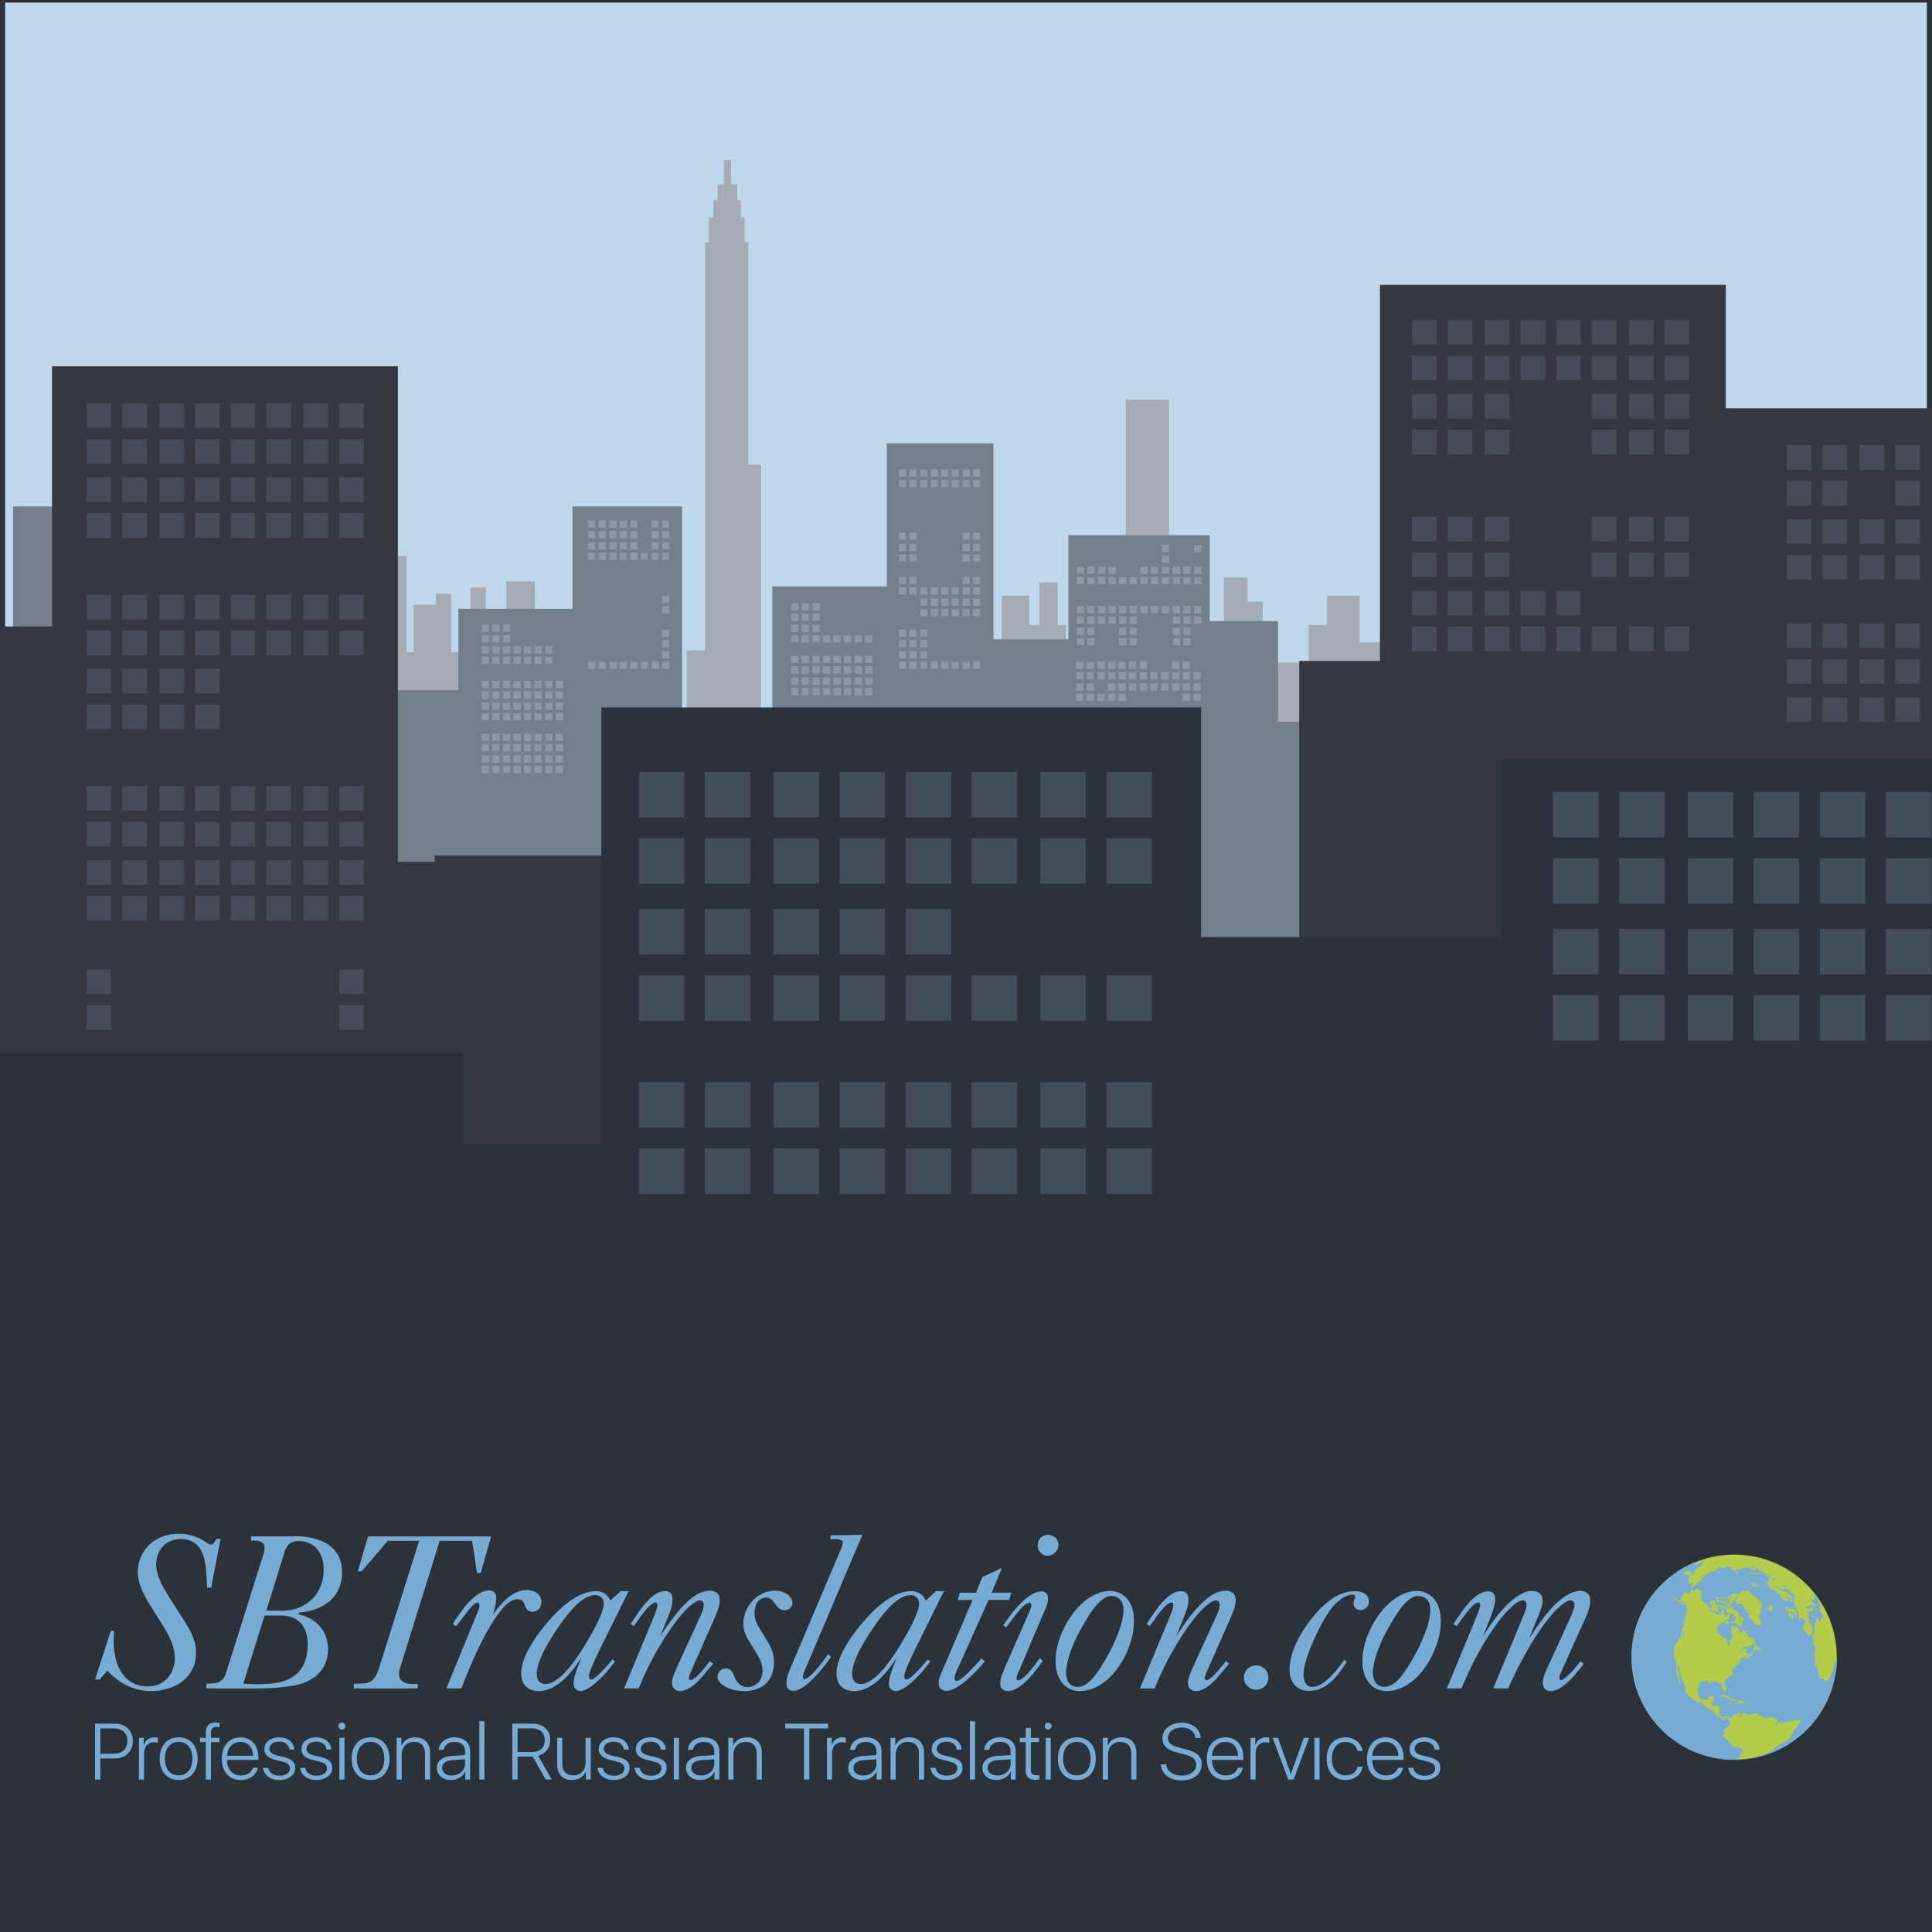 <svg xmlns="http://www.w3.org/2000/svg" width="376" height="376" viewBox="0 0 376 376"><path fill="#2c323a" d="M-1.5-1h378v378h-378z"/><path fill="#bfd7ea" d="M1 .5h374v179.891H1z"/><path d="M140.876 31.15v4.723h-1.188v3.086h-.888v3.355h-.841v4.852h-.728v79.425h-3.586v14.219h3.586v13.07h8.417v-4.973h2.477V90.443h-2.477V47.166h-.719v-4.852h-.749v-3.355h-.7v-3.086h-1.198V31.15h-1.406zm78.235 46.621v106.724h8.417V77.771h-8.417zM74.653 108.197v36.187h4.494v-4.753h21.608v-12.712H87.814v-11.383h-2.976v2.167h-4.364v9.216h-1.327v-18.722h-4.494zm163.55 4.174v12.432h2.775v8.107h4.772v-15.807h-2.985v-4.732h-4.562zm-139.675.778v10.086h5.552v-10.086h-5.552zm103.767.201v8.308h-1.988v-5.732h-5.361v16.597h5.361v-2.377h7.151v-8.487h-1.598v-8.308h-3.565zm-110.717.988v7.908h2.977v-7.908h-2.977zm166.664 1.587v5.732h-3.574v7.31h-7.538v14.02h8.936v-3.555h5.742v-1.787h2.787v-6.312h6.15v-6.32h-6.15v-9.088h-6.353z" fill="#a5acb5"/><path d="M172.581 86.276v27.87h-22.268v58.868h28.968v-7.397h9.518v10.158h31.349v-7.923h9.529v29.255h19.046v-4.111h38.9v-52.521h-38.9v-19.612h-13.29v-16.706h-27.496v20.259h-14.591v-38.14h-20.765zM2.545 98.568v54.757h14.591V98.568H2.545zm108.869 0v19.925H89.202v15.835H61.468v38.553h21.785v12.382h5.949v40.296h30.157v-75.027h13.378V98.568h-21.323z" fill="#747f8c"/><path fill="#343940" d="M135 166.5H84.585v1.24h-7.156V71.291H10.122v50.632H-2v142.133h12.122v5.444h98.463v-38.24H135zM377 79.46h-41.139V55.434h-67.296v73.195h-15.713V269.5H377z"/><g fill="#8a98a8"><path d="M93.749 121.563h1.403v1.402h-1.403zM95.784 121.563h1.404v1.402h-1.404zM97.9 121.563h1.403v1.402H97.9zM93.749 123.603h1.403v1.403h-1.403zM95.784 123.603h1.404v1.403h-1.404zM97.9 123.603h1.403v1.403H97.9zM93.749 125.782h1.403v1.404h-1.403zM95.784 125.782h1.404v1.404h-1.404zM97.9 125.782h1.403v1.404H97.9zM99.937 125.782h1.401v1.404h-1.401zM101.971 125.782h1.403v1.404h-1.403zM104.007 125.782h1.402v1.404h-1.402zM106.121 125.782h1.404v1.404h-1.404zM93.749 127.823h1.403v1.403h-1.403zM95.784 127.823h1.404v1.403h-1.404zM97.9 127.823h1.403v1.403H97.9zM99.937 127.823h1.401v1.403h-1.401zM101.971 127.823h1.403v1.403h-1.403zM104.007 127.823h1.402v1.403h-1.402zM106.121 127.823h1.404v1.403h-1.404zM114.446 101.3h1.404v1.403h-1.404zM116.482 101.3h1.403v1.403h-1.403zM118.597 101.3h1.404v1.403h-1.404zM120.632 101.3h1.403v1.403h-1.403zM122.668 101.3h1.403v1.403h-1.403zM126.819 101.3h1.403v1.403h-1.403zM128.855 101.3h1.401v1.403h-1.401zM114.446 103.341h1.404v1.403h-1.404zM116.482 103.341h1.403v1.403h-1.403zM118.597 103.341h1.404v1.403h-1.404zM120.632 103.341h1.403v1.403h-1.403zM122.668 103.341h1.403v1.403h-1.403zM126.819 103.341h1.403v1.403h-1.403zM128.855 103.341h1.401v1.403h-1.401zM114.446 105.521h1.404v1.403h-1.404zM116.482 105.521h1.403v1.403h-1.403zM118.597 105.521h1.404v1.403h-1.404zM120.632 105.521h1.403v1.403h-1.403zM122.668 105.521h1.403v1.403h-1.403zM126.819 105.521h1.403v1.403h-1.403zM128.855 105.521h1.401v1.403h-1.401zM114.446 107.562h1.404v1.403h-1.404zM116.482 107.562h1.403v1.403h-1.403zM118.597 107.562h1.404v1.403h-1.404zM120.632 107.562h1.403v1.403h-1.403zM122.668 107.562h1.403v1.403h-1.403zM124.703 107.562h1.404v1.403h-1.404zM126.819 107.562h1.403v1.403h-1.403zM128.855 107.562h1.401v1.403h-1.401zM128.855 115.947h1.401v1.402h-1.401zM128.855 117.987h1.401v1.402h-1.401zM128.855 122.533h1.401v1.403h-1.401zM128.855 124.574h1.401v1.402h-1.401zM128.855 126.754h1.401v1.403h-1.401zM114.446 128.794h1.404v1.404h-1.404zM116.482 128.794h1.403v1.404h-1.403zM118.597 128.794h1.404v1.404h-1.404zM120.632 128.794h1.403v1.404h-1.403zM122.668 128.794h1.403v1.404h-1.403zM124.703 128.794h1.404v1.404h-1.404zM126.819 128.794h1.403v1.404h-1.403zM128.855 128.794h1.401v1.404h-1.401zM93.749 132.523h1.403v1.404h-1.403zM95.784 132.523h1.404v1.404h-1.404zM97.9 132.523h1.403v1.404H97.9zM99.937 132.523h1.401v1.404h-1.401zM101.971 132.523h1.403v1.404h-1.403zM104.007 132.523h1.402v1.404h-1.402zM106.121 132.523h1.404v1.404h-1.404zM108.157 132.523h1.402v1.404h-1.402zM93.749 134.564h1.403v1.403h-1.403zM95.784 134.564h1.404v1.403h-1.404zM97.9 134.564h1.403v1.403H97.9zM99.937 134.564h1.401v1.403h-1.401zM101.971 134.564h1.403v1.403h-1.403zM104.007 134.564h1.402v1.403h-1.402zM106.121 134.564h1.404v1.403h-1.404zM108.157 134.564h1.402v1.403h-1.402zM93.749 136.744h1.403v1.403h-1.403zM95.784 136.744h1.404v1.403h-1.404zM97.9 136.744h1.403v1.403H97.9zM99.937 136.744h1.401v1.403h-1.401zM101.971 136.744h1.403v1.403h-1.403zM104.007 136.744h1.402v1.403h-1.402zM106.121 136.744h1.404v1.403h-1.404zM108.157 136.744h1.402v1.403h-1.402zM93.749 138.785h1.403v1.402h-1.403zM95.784 138.785h1.404v1.402h-1.404zM97.9 138.785h1.403v1.402H97.9zM99.937 138.785h1.401v1.402h-1.401zM101.971 138.785h1.403v1.402h-1.403zM104.007 138.785h1.402v1.402h-1.402zM106.121 138.785h1.404v1.402h-1.404zM108.157 138.785h1.402v1.402h-1.402zM93.749 142.786h1.403v1.402h-1.403zM95.784 142.786h1.404v1.402h-1.404zM97.9 142.786h1.403v1.402H97.9zM99.937 142.786h1.401v1.402h-1.401zM101.971 142.786h1.403v1.402h-1.403zM104.007 142.786h1.402v1.402h-1.402zM106.121 142.786h1.404v1.402h-1.404zM108.157 142.786h1.402v1.402h-1.402zM93.749 144.825h1.403v1.404h-1.403zM95.784 144.825h1.404v1.404h-1.404zM97.9 144.825h1.403v1.404H97.9zM99.937 144.825h1.401v1.404h-1.401zM101.971 144.825h1.403v1.404h-1.403zM104.007 144.825h1.402v1.404h-1.402zM106.121 144.825h1.404v1.404h-1.404zM108.157 144.825h1.402v1.404h-1.402zM93.749 147.006h1.403v1.403h-1.403zM95.784 147.006h1.404v1.403h-1.404zM97.9 147.006h1.403v1.403H97.9zM99.937 147.006h1.401v1.403h-1.401zM101.971 147.006h1.403v1.403h-1.403zM104.007 147.006h1.402v1.403h-1.402zM106.121 147.006h1.404v1.403h-1.404zM108.157 147.006h1.402v1.403h-1.402zM93.749 149.047h1.403v1.402h-1.403zM95.784 149.047h1.404v1.402h-1.404zM97.9 149.047h1.403v1.402H97.9zM99.937 149.047h1.401v1.402h-1.401zM101.971 149.047h1.403v1.402h-1.403zM104.007 149.047h1.402v1.402h-1.402zM106.121 149.047h1.404v1.402h-1.404zM108.157 149.047h1.402v1.402h-1.402zM174.942 103.656h1.404v1.403h-1.404zM176.979 103.656h1.404v1.403h-1.404zM187.315 103.656h1.401v1.403h-1.401zM189.352 103.656h1.401v1.403h-1.401zM174.942 105.837h1.404v1.402h-1.404zM176.979 105.837h1.404v1.402h-1.404zM187.315 105.837h1.401v1.402h-1.401zM189.352 105.837h1.401v1.402h-1.401zM174.942 107.877h1.404v1.403h-1.404zM176.979 107.877h1.404v1.403h-1.404zM187.315 107.877h1.401v1.403h-1.401zM189.352 107.877h1.401v1.403h-1.401zM174.942 112.261h1.404v1.403h-1.404zM176.979 112.261h1.404v1.403h-1.404zM187.315 112.261h1.401v1.403h-1.401zM189.352 112.261h1.401v1.403h-1.401zM174.942 114.301h1.404v1.404h-1.404zM176.979 114.301h1.404v1.404h-1.404zM179.095 114.301h1.401v1.404h-1.401zM181.128 114.301h1.404v1.404h-1.404zM183.164 114.301h1.403v1.404h-1.403zM185.2 114.301h1.403v1.404H185.2zM187.315 114.301h1.401v1.404h-1.401zM189.352 114.301h1.401v1.404h-1.401zM179.095 116.482h1.401v1.402h-1.401zM181.128 116.482h1.404v1.402h-1.404zM183.164 116.482h1.403v1.402h-1.403zM185.2 116.482h1.403v1.402H185.2zM187.315 116.482h1.401v1.402h-1.401zM189.352 116.482h1.401v1.402h-1.401zM179.095 118.522h1.401v1.402h-1.401zM181.128 118.522h1.404v1.402h-1.404zM183.164 118.522h1.403v1.402h-1.403zM185.2 118.522h1.403v1.402H185.2zM187.315 118.522h1.401v1.402h-1.401zM189.352 118.522h1.401v1.402h-1.401zM174.942 122.523h1.404v1.402h-1.404zM176.979 122.523h1.404v1.402h-1.404zM179.095 122.523h1.401v1.402h-1.401zM174.942 124.563h1.404v1.404h-1.404zM176.979 124.563h1.404v1.404h-1.404zM179.095 124.563h1.401v1.404h-1.401zM174.942 126.743h1.404v1.404h-1.404zM176.979 126.743h1.404v1.404h-1.404zM179.095 126.743h1.401v1.404h-1.401zM174.942 128.784h1.404v1.402h-1.404zM176.979 128.784h1.404v1.402h-1.404zM179.095 128.784h1.401v1.402h-1.401zM181.128 128.784h1.404v1.402h-1.404zM183.164 128.784h1.403v1.402h-1.403zM185.2 128.784h1.403v1.402H185.2zM187.315 128.784h1.401v1.402h-1.401zM189.352 128.784h1.401v1.402h-1.401zM153.975 117.379h1.401v1.402h-1.401zM156.011 117.379h1.401v1.402h-1.401zM158.124 117.379h1.403v1.402h-1.403zM153.975 119.418h1.401v1.404h-1.401zM156.011 119.418h1.401v1.404h-1.401zM158.124 119.418h1.403v1.404h-1.403zM153.975 121.599h1.401v1.404h-1.401zM156.011 121.599h1.401v1.404h-1.401zM158.124 121.599h1.403v1.404h-1.403zM153.975 123.64h1.401v1.402h-1.401zM156.011 123.64h1.401v1.402h-1.401zM158.124 123.64h1.403v1.402h-1.403zM160.16 123.64h1.403v1.402h-1.403zM162.196 123.64h1.403v1.402h-1.403zM164.231 123.64h1.404v1.402h-1.404zM166.345 123.64h1.404v1.402h-1.404zM168.381 123.64h1.404v1.402h-1.404zM153.975 127.641h1.401v1.402h-1.401zM156.011 127.641h1.401v1.402h-1.401zM158.124 127.641h1.403v1.402h-1.403zM160.16 127.641h1.403v1.402h-1.403zM162.196 127.641h1.403v1.402h-1.403zM164.231 127.641h1.404v1.402h-1.404zM166.345 127.641h1.404v1.402h-1.404zM168.381 127.641h1.404v1.402h-1.404zM153.975 129.681h1.401v1.404h-1.401zM156.011 129.681h1.401v1.404h-1.401zM158.124 129.681h1.403v1.404h-1.403zM160.16 129.681h1.403v1.404h-1.403zM162.196 129.681h1.403v1.404h-1.403zM164.231 129.681h1.404v1.404h-1.404zM166.345 129.681h1.404v1.404h-1.404zM168.381 129.681h1.404v1.404h-1.404zM153.975 131.86h1.401v1.404h-1.401zM156.011 131.86h1.401v1.404h-1.401zM158.124 131.86h1.403v1.404h-1.403zM160.16 131.86h1.403v1.404h-1.403zM162.196 131.86h1.403v1.404h-1.403zM164.231 131.86h1.404v1.404h-1.404zM166.345 131.86h1.404v1.404h-1.404zM168.381 131.86h1.404v1.404h-1.404zM153.975 133.901h1.401v1.403h-1.401zM156.011 133.901h1.401v1.403h-1.401zM158.124 133.901h1.403v1.403h-1.403zM160.16 133.901h1.403v1.403h-1.403zM162.196 133.901h1.403v1.403h-1.403zM164.231 133.901h1.404v1.403h-1.404zM166.345 133.901h1.404v1.403h-1.404zM168.381 133.901h1.404v1.403h-1.404zM209.585 110.284h1.403v1.402h-1.403zM211.62 110.284h1.404v1.402h-1.404zM213.736 110.284h1.403v1.402h-1.403zM215.772 110.284h1.401v1.402h-1.401zM221.957 110.284h1.404v1.402h-1.404zM223.993 110.284h1.404v1.402h-1.404zM209.585 112.323h1.403v1.404h-1.403zM211.62 112.323h1.404v1.404h-1.404zM213.736 112.323h1.403v1.404h-1.403zM215.772 112.323h1.401v1.404h-1.401zM217.808 112.323h1.402v1.404h-1.402zM219.842 112.323h1.403v1.404h-1.403zM221.957 112.323h1.404v1.404h-1.404zM223.993 112.323h1.404v1.404h-1.404zM226.146 106.063h1.403v1.404h-1.403zM226.146 108.104h1.403v1.402h-1.403zM226.146 110.284h1.403v1.402h-1.403zM228.261 110.284h1.404v1.402h-1.404zM230.297 110.284h1.401v1.402h-1.401zM226.146 112.323h1.403v1.404h-1.403zM228.261 112.323h1.404v1.404h-1.404zM230.297 112.323h1.401v1.404h-1.401zM232.417 106.063h1.404v1.404h-1.404zM232.417 110.284h1.404v1.402h-1.404zM232.417 112.323h1.404v1.404h-1.404zM209.585 117.945h1.403v1.402h-1.403zM211.62 117.945h1.404v1.402h-1.404zM213.736 117.945h1.403v1.402h-1.403zM215.772 117.945h1.401v1.402h-1.401zM217.808 117.945h1.402v1.402h-1.402zM219.842 117.945h1.403v1.402h-1.403zM221.957 117.945h1.404v1.402h-1.404zM223.993 117.945h1.404v1.402h-1.404zM209.585 119.984h1.403v1.403h-1.403zM211.62 119.984h1.404v1.403h-1.404zM213.736 119.984h1.403v1.403h-1.403zM215.772 119.984h1.401v1.403h-1.401zM217.808 119.984h1.402v1.403h-1.402zM219.842 119.984h1.403v1.403h-1.403zM209.585 122.165h1.403v1.403h-1.403zM211.62 122.165h1.404v1.403h-1.404zM217.808 122.165h1.402v1.403h-1.402zM219.842 122.165h1.403v1.403h-1.403zM209.585 124.205h1.403v1.403h-1.403zM211.62 124.205h1.404v1.403h-1.404zM217.808 124.205h1.402v1.403h-1.402zM219.842 124.205h1.403v1.403h-1.403zM226.146 117.945h1.403v1.402h-1.403zM228.261 117.945h1.404v1.402h-1.404zM230.297 117.945h1.401v1.402h-1.401zM228.261 119.984h1.404v1.403h-1.404zM230.297 119.984h1.401v1.403h-1.401zM228.261 122.165h1.404v1.403h-1.404zM230.297 122.165h1.401v1.403h-1.401zM228.261 124.205h1.404v1.403h-1.404zM230.297 124.205h1.401v1.403h-1.401zM232.417 117.945h1.404v1.402h-1.404zM232.417 119.984h1.404v1.403h-1.404zM209.462 128.779h1.4v1.403h-1.4zM211.495 128.779h1.403v1.403h-1.403zM213.61 128.779h1.404v1.403h-1.404zM215.646 128.779h1.403v1.403h-1.403zM217.683 128.779h1.403v1.403h-1.403zM219.719 128.779h1.403v1.403h-1.403zM221.832 128.779h1.403v1.403h-1.403zM209.462 130.821h1.4v1.402h-1.4zM211.495 130.821h1.403v1.402h-1.403zM213.61 130.821h1.404v1.402h-1.404zM215.646 130.821h1.403v1.402h-1.403zM217.683 130.821h1.403v1.402h-1.403zM219.719 130.821h1.403v1.402h-1.403zM221.832 130.821h1.403v1.402h-1.403zM223.868 130.821h1.403v1.402h-1.403zM209.462 133.001h1.4v1.402h-1.4zM211.495 133.001h1.403v1.402h-1.403zM215.646 133.001h1.403v1.402h-1.403zM217.683 133.001h1.403v1.402h-1.403zM219.719 133.001h1.403v1.402h-1.403zM221.832 133.001h1.403v1.402h-1.403zM223.868 133.001h1.403v1.402h-1.403zM209.462 135.041h1.4v1.403h-1.4zM211.495 135.041h1.403v1.403h-1.403zM213.61 135.041h1.404v1.403h-1.404zM215.646 135.041h1.403v1.403h-1.403zM217.683 135.041h1.403v1.403h-1.403zM228.136 128.779h1.403v1.403h-1.403zM230.172 128.779h1.403v1.403h-1.403zM226.021 130.821h1.403v1.402h-1.403zM228.136 130.821h1.403v1.402h-1.403zM230.172 130.821h1.403v1.402h-1.403zM226.021 133.001h1.403v1.402h-1.403zM228.136 133.001h1.403v1.402h-1.403zM230.172 133.001h1.403v1.402h-1.403zM230.172 135.041h1.403v1.403h-1.403zM232.294 130.821h1.401v1.402h-1.401zM232.294 133.001h1.401v1.402h-1.401zM232.294 135.041h1.401v1.403h-1.401zM174.942 91.354h1.404v1.402h-1.404zM176.979 91.354h1.404v1.402h-1.404zM179.095 91.354h1.401v1.402h-1.401zM181.128 91.354h1.404v1.402h-1.404zM183.164 91.354h1.403v1.402h-1.403zM185.2 91.354h1.403v1.402H185.2zM187.315 91.354h1.401v1.402h-1.401zM189.352 91.354h1.401v1.402h-1.401zM174.942 93.395h1.404v1.404h-1.404zM176.979 93.395h1.404v1.404h-1.404zM179.095 93.395h1.401v1.404h-1.401zM181.128 93.395h1.404v1.404h-1.404zM183.164 93.395h1.403v1.404h-1.403zM185.2 93.395h1.403v1.404H185.2zM187.315 93.395h1.401v1.404h-1.401zM189.352 93.395h1.401v1.404h-1.401z"/></g><path fill="#2c323a" d="M292.112 147.625V182.38H233.75v-44.699H117.025v84.927H90.088V205H-3v172h381V147.625z"/><path d="M357.461 322.507c0 11.02-8.936 19.952-19.957 19.952-11.02 0-19.953-8.933-19.953-19.952 0-11.024 8.934-19.956 19.953-19.956 11.021 0 19.957 8.931 19.957 19.956z" fill="#b3cc4a"/><g fill="#78abd3"><path d="M357.5 322.499c0 11.046-8.955 20.001-20 20.001s-20-8.955-20-20.001 8.955-19.999 20-19.999 20 8.953 20 19.999zm-16.078-14.173l.152-.01.08-.045.176.058.043-.094-.195-.124-.09.081-.107.045-.137.023-.164.016.029-.131-.104-.085-.168-.056-.1.004-.004.088-.043.075.102.086-.014.124.111.01-.031.068.123.05-.055.066.02.128.008.004.137.022.219.008.168-.045v-.098l.094.088.154.008.164-.036.174-.076-.172-.041-.172-.064-.186-.063-.133-.018-.079-.066zm7.375 3.206l.125.021.01-.089-.09-.056-.068.033.023.091m-.045-.222l.145.054.027-.069-.037-.107-.057.009-.063-.093-.117-.038.053.124.049.12zm.246.147l.078-.008-.021-.086-.043-.06-.029.056.015.098m-.762-1.345l.121.028-.063-.092-.124-.048-.072-.084.053.117.085.079zm4.311 5.739l.045-.071.068-.014-.066-.153-.084.037.037.201m4.808 7.391l.012-.042v-.124l-.014.019.002.147m-19.509 19.244h-.021l.043-.001h-.082l-.105.001-.064.003m-2.086-20.412l.154.069.115.069.053-.141-.143.019-.179-.016m2.221 20.382l-.047.008v.007l-.043.008h.146l.066-.006-.043-.004.09-.008-.02-.005h-.149zm4.232-8.875l.195-.032.08-.085-.008-.146-.223.062.057.018.008.117-.109.066zm-2.492-.389l.113.075m-4.724-3.037l.035.056-.035.041.07.02.107-.022-.043-.098-.066-.058-.068.061m6.992 1.505l.033.097.049-.084.082-.015-.063-.068-.02.083-.081-.013zm.246.395l.119.084m-4.312-1.586l.162-.004.055-.131-.055.08-.109-.024-.053.079m-1.311-1.818l-.039-.068-.094-.004-.146.051-.092-.069m.524.262l.068-.165-.145-.138m.444.736v-.15l-.188-.123m.332.275l.117.165m0 .163l.15.26m.204.215l.119-.121-.162-.081m.389.126l.129.025m.414.198l-.207-.065-.119.078m-2.985-1.012l.166-.028m1.713-3.432l.119-.058.047-.112m.383-1.734l.178-.036.176-.032.174-.091-.09-.057-.131.062-.131.032-.154.033-.022.089m-1.235-5.48l.115-.022-.139.134.111.007.072-.082-.01.144.061-.197-.043-.087-.167.103zm-.5 1.087l.117.067.137.066-.041-.146-.084-.037-.129.05zm.934-6.8l-.045.098.02.137.133.055.105-.042.16.039.02-.091-.029-.13-.104-.063-.137-.021-.123.018m-.654-1.985l.037.091-.002.118-.07.091-.027.129.053.12.189.039.111-.088.088-.125.105-.059.023-.108-.1-.051.061-.113-.027-.076-.119-.045-.031-.094.008-.132-.08-.016-.059.117-.105.079-.055.123zm-.266-.047l.084.071-.008-.132-.076.061m-.146.653l.104.09.131.069.084-.049.012-.068-.172-.05-.159.008m-.578-.206l-.064.14.074.062.02-.108.043-.089-.073-.005m-.372.707l.094.033.002-.112-.096.079m0-1.086l.107.041.031.062.088.034.076-.025-.068-.103-.141-.047-.093.038m-.169.019l-.01.075.053.014.063-.086-.106-.003m.072.107l-.051.089.072.071.148-.011.098-.108-.066-.03h-.1l-.101-.011zm-.846.29l.039.065.09-.047.107-.074-.125.005-.111.051m-6.473-4.371l-.225.13m-.962.875l-.078.069-.012.053.084-.083.006-.039m-.969 1.477l.043.016.059-.077-.102.061zm-.027.164l-.006.08.063-.083-.057.003zm.023.267l.008.063.063-.005m-.032.702l.105.069.039.024.07-.034-.016-.062-.198.003zm.143.145l.039.075.057.056.084-.043.004-.109-.094.047-.09-.026zm3.125-1.679l-.105.028.012.104-.119.131.064.089.041-.119.086-.097.021-.136zm-1.133.846l-.076.103-.033.094.051.062.076-.029.025-.08-.021-.075-.022-.075zm-.709 2.027l-.117.184.096.044.107-.015.082.079.084-.09.008-.08.109.072.055-.095-.129-.038-.119-.028-.176-.033zm16.672-.928l-.059-.134m-1.755-.098l.111.079.031-.058-.142-.021zm12.728 1.006l-.051-.077-.029-.043-.021-.024.01.024.029.059-.039-.04-.047-.058-.029-.022-.012.005-.035-.02m-2.073-2.774l.045.052-.119-.127-.102-.107-.131-.133-.02-.022-.021-.022-.094-.1m-6.843-4.418l-.043-.031-.01-.015-.133-.032-.025.003-.143-.055-.119-.039-.193-.073-.158-.065-.123-.039-.115-.051-.172-.061-.145-.039.107.038.109.033.096.037.119.042.094.037.148.061.184.068.094.041.162.056.137.048.129.036m-16.498.811l-.043.02-.051.039-.127.072-.074.054-.059.046.098-.062.039-.014.074-.038.018.016.074-.061.109-.061.141-.072.164-.077.102-.045.131-.052.129-.055.047-.034-.123.042-.047.007-.029.004.031-.024-.063.022-.541.273zm-.227.171l-.021.027-.025.028m-.125.083l-.053.052-.066.067-.047.056.047-.048.086-.051.035-.043-.002-.033zm-.252.25l-.045.036-.025.058.055-.052.015-.042zm-.172.221l-.006.036m.154.243l-.055.009-.051.072.025.019.053-.009-.012-.038.04-.053zm3.676-1.786l-.096.02-.018.048.123-.039-.009-.029zm-2.75 2.513l.004.113.08-.023.012-.06-.096-.03zm1.75-2.175l-.111.001-.057-.016-.082-.003-.111.031-.082.007-.066-.006-.098.011-.078.004-.053-.001-.02-.014-.072.021-.111.026-.033-.009-.09.015-.018-.017-.146.043.027.014-.025.025-.094.047-.131.055.08-.015.09-.04.068-.019.1-.038.082-.025.066-.003.021.018.037.006-.02.029-.088.051-.145.062.1-.024.127-.029.127-.03.113-.021.115-.018.127-.025.07.011.086.003.115-.012.098-.002.1-.019.053-.037-.111.016-.002-.024.042-.049zm1.027 3.544l-.09-.097-.098.018.018.089m0 0l-.055.065.041.131.137-.075.047-.131-.17.01zm2.989-2.268l-.131.012-.168.075.068.037.184-.004.078-.062-.031-.058zm.177.077l-.076-.034-.035.036.049.031.062-.033m-.171.415l-.164-.023-.207.051-.082.056.072.067.146-.062.145-.071.09-.018zm9.339.309l-.137-.086-.111-.01-.006.1.135.033.119-.037m-3.441.502l-.072-.054-.135-.008-.072-.076-.068-.004-.105.062-.041-.053-.098-.009-.064.076.125.008.08-.022.139.052.105-.033.068.061h.138m-.113.136l-.033-.083-.125-.043-.02.049-.125.011-.094.064.152.011.102-.048.061.048.082-.009m.185-.029l-.076-.055-.021.056.097-.001m.196.325l.006-.051-.041-.047.072-.021-.012-.061-.072-.05-.078.027-.115-.011-.004.037.141.057-.059.019-.014.044.176.057m5.806 5.131l.055-.039-.072-.135-.035.112.052.062m.945-.299l-.123-.076.043.07m.213.401l.098-.016m.094.825l-.059-.19-.121-.133.035.169.094.071.051.083m.502-3.858l.061-.02-.072-.085-.07-.084-.014.095.095.094m-.174-.12l.045.004-.047-.085-.061.038.063.043m5.48 3.2l.055-.037.09.093.047.009-.014-.08.059.011-.08-.126.053-.021-.109-.055-.082-.044v-.082l-.094-.021-.033.054-.021.065.053.128.076.106zm.444-.01l-.021-.102-.006-.081.021-.035-.041-.138-.043-.141-.061-.066.061.129-.051-.043.039.121-.004.062.041.116-.029-.015.01.101.084.092zm-.524-1.696l.049.019-.033-.098-.066-.113-.061-.07-.037-.076-.031-.009-.133-.175.086.137.063.108.051.093.055.075.057.109zm.106.699l.055.033-.061-.1-.086-.094.092.161m-.52-.203l-.053-.041.031.06m.155.117l.055.042m-4.116 9.703l.121-.019m.528-.158l.119-.098m2.885 1.316l.088.044.016-.094-.033-.144-.023.118-.048.076zm.211-.101l.057.047.043-.089-.043-.062-.061.032.004.072zm.228-.316l.039-.126-.086-.16.035-.085-.025-.084-.023.071.014.098.012.217.034.069m-33.941-3.613l.021-.004m.016.051l-.012.078.006.054.045-.058-.008-.064-.031-.01m-.008.46l-.029.105.018.101.041-.17-.03-.036m-.012.35l.018.098m-.018.071l-.01.088-.025.061.018.04.025.022.016-.126-.02-.025-.004-.06m33.432-8.293l-.033-.106-.041-.123-.037-.107-.049-.02-.053-.106-.029.052-.006.008.041.119.061.148.076.1.102.146-.032-.111zm-.25 3.026l-.025-.125-.072-.109.117.098.082.052.074.098.111.131-.111.009-.078-.051-.098-.103m.352.412l.076.069.1.041.111.103.107.122.088-.01-.064-.134.012-.08-.088-.118-.09-.099-.096-.087-.096-.066-.105-.009.063.159.01.08-.028.029m.755-.178l.094.018.004-.064.074-.065.021-.081h.07l.018-.116-.068-.097-.07-.032-.107-.13-.092-.147.039.162.016.162-.002.113-.041.048-.006.098.05.131m-21.443 21.745l-.027.117.111.085-.109.037.111.063.113-.06-.086-.117-.113-.125zm4.555-4.548l.111.006.107.108.139.03.111-.051.113.032.109.002-.055-.109-.137-.052-.166-.031-.164-.031-.141.049-.027.047zm-2.067-1.328l.211.024.061-.104.186.021.113-.069.109-.071.158.045.215.045-.164.041.104.089.16.039.24.017.105.089.133.033.162.064.162-.019.055.054.021.135.16.112.246.009.055.109-.113.075-.084.077.221.006.164-.024.164.003.164.03h.166l.107-.055.164-.025-.027-.055-.08.001-.109-.104-.164-.027-.111.026.031-.134-.139-.025-.162-.031-.162-.109-.135-.06-.133-.085-.158-.085-.16-.06-.16-.009-.105-.115-.131-.059-.133-.065-.16-.01-.156-.066-.162-.015-.162.04-.16.012-.16.011-.166.064-.109.066-.008.107-.164.037zm3.34 1.301l.223.102.051-.055.168-.002.141.023.139-.031.166.021.139.15.109-.136-.002-.079.164-.062.004.076.164-.033.189-.064.166-.012.111.097.107-.139-.143-.12-.275-.032.133-.087-.191.012-.061-.103-.189-.015-.166-.017-.217.011-.109.055-.191-.073-.195.005-.105.083.162-.004.084.104.002.104.141.129-.137.081-.166.004-.141-.051-.166-.022-.109.08zm2.43-.022l.137.012.139-.04.133-.015.078-.086-.111-.065-.191.02-.193.019.008.155zm-3.623-2.192l.021.112-.082.076.156.141.076.168.057-.107-.078-.108.004-.111-.076-.169-.078-.002zm3.398-8.616l.162.067.068.077.139.035.154.008.129-.021-.094-.104-.119-.037-.139-.039-.152-.004-.148.018zm.192 1.088l.09.075.152.066.209.057-.016-.112.104-.104-.174.054-.135.021-.148-.036-.035-.113-.047.092m-3.973-5.234l.141-.012.162-.126.002-.027-.105-.009-.127.046-.073.128zm.586-.003l-.031.193.063.086.08-.136.023-.137-.135-.006zm4.449 4.618l.066.137.156-.094.197-.009.168-.039.168-.04.154-.01.027.112-.092.112.141-.001.068-.199.082-.053h.121l-.01.184.088-.115.037.138.133-.037-.014-.178-.012-.179-.1.062.006-.184-.064.047-.033.164-.072-.043.008-.121.111-.215-.152.073-.084-.097.064-.171-.121-.027-.143.038-.133.066-.156-.084.066-.105-.135-.023-.133.15.027-.187.041-.128.043-.19.006-.183-.102.027-.115.117-.041.126-.018.155-.051.188-.006.211-.07.192-.043.159.08.013-.088.137-.07.104zm-5.498-5.179l.203.029-.018.166.148-.01.123-.125.105-.099.113.011.117.097.117.118.154-.126-.146-.094-.059-.142-.1-.121-.154-.127-.125-.148-.018-.169-.166.116-.061.13-.061.184v.197l-.172.113m1.572-1.171l.053.162.156-.022.092-.08.021-.136-.064-.107-.152-.001-.106.184m-1.322-1.443l.072.148.043.169.072.142.162.134.166.019.229.075.123-.013.168.145.104-.05.121-.151.063.136.197.16-.045.212.148-.104.096.159.164.104.049.159.053.135-.088.108-.1.14-.115.109.133.16-.145.112h-.193l-.217-.061-.029.107-.086.026-.059.132.08.142.23.008.113-.083.162.028.152.08.145.054.131.078.006.141.139.103.123.05.164.044.061.079.156.071.156.041.164.01-.018-.135-.137-.1-.148-.123-.129-.102-.078-.132.189.068.156.096.184.089.197-.023v-.221l-.137-.122-.041-.164-.117-.095-.178-.12-.004-.009-.1-.146.006-.22.256.136.104.183.188.086.016-.169.154-.08.006-.137.047-.202-.123-.09-.156-.085-.162-.087-.143-.116-.203.022-.189-.117-.02-.16.156-.069-.16-.113.033-.14-.119-.147-.174-.093-.184-.174-.135-.073-.172-.021-.006-.158-.035-.101-.15.024-.109-.064-.104-.033-.129.098-.123-.008-.113.084.053-.151-.053-.146.049-.136-.039-.08-.123.015-.154.084-.141.113-.041.151-.035.13.014.131-.088-.116.02-.13.018-.128.072-.121.072-.077.162-.065-.135-.023-.152-.021-.113.06-.137.104-.086.119-.076.118-.051.174zm-.285-1.104l.086.08.119.079.059-.155-.025-.115-.094-.025-.145.136m.285-.566l-.053.099.041.144.152.012.059.091-.012.125-.07.116-.033.15.156.102.16.047.148.037.162.021.117-.086.127.089.168-.04.064-.119.012-.117-.143-.087-.129-.011-.143-.047-.178.049-.16-.063-.094-.103.057-.047-.07-.075-.012-.09-.135-.029-.07-.101-.121-.067zm.83-1.152l-.02.141.066.107.154.023.119-.023.156.015.168-.025-.111.076-.174.033-.078.055-.115-.062-.086.147.08.06-.027.128.016.115-.102.021-.148.149.125.093h-.182l-.031.119.063.061-.098.022-.127.069-.033.118.133.051.203.053.105-.039.104.039.096-.043.035.101.174-.063.107-.117-.107-.13.127-.093-.02-.1.16-.02.061-.146v-.145l.064-.146.152-.068.078-.143.057-.112.1-.112.102-.148-.012-.067.064-.09.043-.079-.018-.06-.088-.023-.082-.058-.125-.019-.115-.037-.117.007-.082.03-.098-.021-.172.028-.094.087-.123.057-.09.044-.016.059-.111-.019-.11.1zm-1.158.344l-.014.062.072.084-.1.058.012.08.105.083.086.029-.008.132.102-.021.119.021.094.016.064-.074.004-.078-.094-.133-.066.11-.08.101-.061-.035.025-.104.057-.108-.037-.113-.094-.032-.041-.074-.08-.033-.065.029zm-.375.715l-.014.131-.039.098.012.141.148-.015-.01.183.184.058.109-.132.041-.121.051-.107-.07-.114-.123-.052-.094.061-.068.112-.018-.129-.029-.097-.08-.017zm-1.275-.626l-.037.132.08.039.057.08.145-.033.113-.052.039.104.176-.048.057-.1.121-.021-.018-.103-.115.032-.086-.07-.109-.005-.127.013-.154.039-.142-.007zm.14.507l.066.09.037.084.131-.028v.122l-.131-.001-.012.076.076.071.104.015.127-.029.127-.01.146.088.111.021.09-.112.094-.096-.07-.084-.053-.13.047-.141-.096.031-.117.057.035.07-.07.062-.016.107-.129-.089.031-.108v-.093l-.051-.117-.076-.066-.117.057-.152.079-.132.074zm-1.277.36l-.004.175-.09.184.162.02.111.045.189-.071.186-.139.186-.011.162-.006.172-.009-.037-.15.023-.148-.129-.085-.055-.142-.158-.016-.152-.05-.105.166-.148.102-.166.075-.147.06zm15.158 26.801l.08-.101.17-.144.078-.103.168-.15.059-.095.031-.083.055-.098.109-.104.031-.087.059-.116.076-.13.008-.081.025-.092.006-.082.047-.107.055-.141.152-.137.133-.143.141-.176.09-.14.111-.149.076-.09.148-.145.084-.126.127-.153.082-.125.082-.146.084-.148.041-.159-.006-.1-.031-.102-.031-.104-.055-.094-.152.051-.137.1-.135.056-.086-.026-.133.018-.092-.028-.086-.028-.135-.006-.139-.004-.139-.009-.145.066-.146.111-.145.069-.145.007-.145.068-.146.006-.148.048-.15.121-.176.112.055-.14-.074-.066-.045-.081-.154.104-.049-.063-.205.042-.152.019-.178-.014-.18.068-.107.075-.105.22-.076-.014.053-.117.053-.183-.182.024-.158.073-.158.034-.133.104-.002.141-.053.178-.076-.136-.191.119.031-.149.051-.14.135-.126.105-.113.131-.169.023-.199-.184.04-.059-.154-.109-.14-.006-.151-.164-.08-.109-.036-.164-.039-.139-.051-.164-.02-.139-.004-.105.004-.166.001-.164.018-.164.043-.162.063-.166.04-.191.021-.08-.065-.006-.006-.117-.043-.17-.052-.135.05.021-.119-.063-.104-.172-.059-.17-.06-.197-.056-.25.091.051-.174-.064-.132-.195-.014-.145-.022-.107.042-.123-.104-.115-.076.275-.094-.193.032-.225.033-.195.028-.164.142-.168.071-.197-.003-.143-.03-.061-.066-.141.018-.141.038-.197.019-.201.039-.057-.09-.035-.118-.141-.062-.17-.012-.145.009-.063-.191-.139.083.057.118-.137.08-.145.06-.143.052.002.17.119.162.002.163-.201.058-.029-.117-.088-.093.086-.145.084-.1-.059-.119-.09-.141.17-.059.086-.123-.057-.069-.119-.023-.109.079-.084.104-.143.051-.113.076-.17.075-.23-.019-.086.096-.141-.022-.143.048-.086.097-.029.143v.145l-.145.02-.086.118-.174.115-.002.21-.143-.143-.115-.1-.111-.098-.145-.098-.145-.034-.141-.051-.17-.009-.09.088-.172.038-.174.033-.201.032-.113-.079-.145-.012-.053-.125-.141-.086-.141-.106-.08-.128-.082-.13-.051-.127.061-.116.006-.145.063-.166.006-.146.006-.173.09-.116.01-.227-.055-.059-.135-.062-.006-.006-.125-.14-.139-.038-.109-.042-.166.006-.164-.049-.168.029h-.166l-.188-.078-.199.044-.129-.098-.133-.075.17-.074.098-.188.012-.155.047-.252.07.14.094-.141.043-.177.037-.151.039-.154.068-.15.145-.112.01-.131-.074-.064-.16-.025-.131-.047h-.16l-.162.025-.162-.001-.158-.006-.109.035-.047.177-.039.127-.064.093-.014.131-.109.033-.115.057.02.082-.189.009.004-.048-.184-.069-.191.036-.186-.014-.189.004-.105-.026-.09-.128-.15-.092-.148-.09-.086-.159-.061-.151-.055-.177-.084-.132-.061-.123-.031-.146.066-.089-.133-.152-.025-.172.072-.115.025-.156.027-.159.029-.16.076-.145.076-.148.098-.114v-.141l.029-.162-.02-.175.057-.155.115-.082.164-.065.162-.072.148.011.111-.057.111-.058-.047-.155.104-.028-.023.134.156-.047.125.003.172.015.135.086.141.061.135-.057.131.141.006.115.143.059.174.005.107-.034.094.043.064.098.059-.048-.135-.136.008-.056.08-.042.033-.079-.123-.022-.125.012-.096-.047.004-.005.09-.126.137.109.156-.056.121.021.145.051.082-.069.037.121.148.021.15-.007.148-.004.092.095.141.079.039.145.15-.008.131-.071.15-.009.119.126.111.206.072.037.039.173-.035.134-.008.113.105-.021-.061.163.02.113.094.119.068.147.068.17.127.12.047.141.129-.019.082-.047.088-.162.033-.191.008-.193-.068-.198-.066-.2.004-.111-.094-.176-.041-.169-.066-.177-.018-.168-.012-.171.084-.164.082-.164.154-.134.152-.075.152-.104.1-.106.078-.112.148-.079.123-.024.123-.108.121-.112.17-.024.072-.083-.143-.004.146-.11.094.002.049-.086v-.118l-.117-.002-.145-.002.121-.055.094-.029.07.033.07.114-.07-.114-.021-.146-.047-.115-.115-.118.002-.114.027-.146-.16-.119.135.03-.018-.115-.02-.174.045-.112.113-.058-.049.114v.117l-.047.144.113.061-.023.085h.092l-.045.114-.049.173.07-.025.047-.173.094-.146.068-.087-.115-.2-.043-.175.09.06.068.115.135-.115.088-.173.041-.168.002-.009-.088-.058.086-.117.131-.09.129-.062.133-.002.131-.006.129-.064.039-.117.068.084.105-.065.004.061.17-.07-.006-.113.004.085-.129.009-.051-.144-.088-.053.059-.089-.023-.086.057-.122.076-.12-.002-.061.121-.063.141-.069.076-.152.064.055.141-.071.119-.065.115-.099-.012-.119.182-.02.158-.074.166-.139-.008.119.158-.052-.146.141-.094.065-.131.136-.045.149.059.141.135.074.109-.13.109-.136.066-.123.121-.019.152-.108.229-.125.189-.094.021-.119.127-.084.115-.14-.178-.083-.012-.176-.07-.047-.049.157-.094.162.025.145-.123-.008-.131.076-.162-.003-.195-.089-.146-.041-.102-.163-.045-.198.02-.15-.188.082-.174-.157.232-.023.105-.074.121-.104-.016-.115-.088-.076-.158-.037-.164.047-.166.048-.145.104-.127.065-.146.102-.125.127-.088.15-.088.123-.094.122-.154.068.092-.125.072-.119.092-.12.068-.123.086-.15.125-.127.139-.157.152-.012.02-.15.084-.124.156-.075.129-.016.146-.018.162-.051.125.012.006-.003.129-.019.143-.021.119.039.158-.058.201-.036.082-.135.066-.129.061-.135.156-.122.203-.074.104-.143.082-.107-.129-.21-.004-.15-.178-.136-.146.036-.053-.135-.201.014.133-.149-.117-.062-.184.011-.092-.101-.213.011-.064-.135-.176-.057-.102-.097-.033-.168.057-.126-.109-.065-.023-.115-.113-.097-.121-.154-.105-.155-.131-.152-.115-.155-.076-.104-.068.122-.061.092.076.104-.053.15-.123.099-.045.116-.172.104-.143-.187-.107-.019-.102-.135-.01-.112v-.169l-.055-.139.018-.143-.129-.019-.129.008-.131-.079.035-.112-.127-.079-.113-.11-.127-.081-.188.059h-.107l-.148-.059-.162-.031-.109.08-.006.141.092.086-.049.137-.061.14.082.085.02.172-.006.141-.094.135-.119.026-.023.112.104.115.102.062.057.198.027.146.041.2-.006.229-.104.142-.154.136-.154.112-.158.076.059.146.043.148.008.202-.008.17.078.177-.135.169-.186.108.008.116-.137-.126-.061-.149-.1-.122-.074-.151-.123-.158.047-.169.018-.141-.035-.145-.002-.005.076-.254-.154-.099-.195-.021-.197-.024-.174-.168-.15-.075-.119-.079-.08-.159-.15-.141-.174-.09-.156-.146-.15.028-.119.029.029-.109-.025-.153.037-.136-.018-.211-.107-.052-.121-.002-.018-.148.053-.163.072-.189.08-.123.086-.124.129-.145.117-.118.121-.028.047-.159.156-.025.168-.022.029-.168.148-.166.221.04.146-.144.145-.145.033-.163.182-.195-.082-.119.176-.003.045.087.174.075.17-.118.188-.12.053-.184-.154-.097.021-.159.148-.067.021-.198-.17-.056-.004-.11-.152-.066-.146-.019-.031.157-.023.186-.035.182-.16.089-.025.131-.109.039-.08-.202.059-.155.031-.132-.074-.177-.178.188-.047-.173-.041-.146-.104-.104.166-.102-.02-.166-.051-.119-.045-.146-.016-.169.102-.081-.012-.11.107-.029.115.026.096-.115.104-.108.068-.065-.074-.073-.17-.085-.199.004-.086.113-.018.13-.033.151-.047.126-.057.148-.115.052-.107.145-.119.15.049.209.145.176-.123.108-.004.166-.168.126-.041-.006-.098.137-.086-.133.055-.167.002-.007.203-.068-.029-.203-.109-.2-.137.128-.158.063.129.184-.121.075-.088.173-.162-.021-.186-.122-.104-.137-.131-.163-.029-.208-.162-.018-.17-.015-.141.055.082.129-.111.104-.088-.104-.063-.123-.174-.027-.182-.034-.088-.112-.119-.07.098-.075.125.024.029-.146-.076-.145-.133-.099-.072-.135-.066-.15-.006-.156-.139-.102-.152.077-.055-.068.137-.141-.217.075-.025-.094.092-.147.035-.201-.188.096-.111-.024.086-.12-.164-.034-.18-.034-.127.005.002-.103-.086-.06-.139.01-.125.077-.008-.153.037-.14.014-.141-.064-.124.021-.104.029-.122-.051-.091-.07-.071.027-.123-.051-.105.029-.157-.039-.107-.033-.094.1-.132-.043-.145.076-.071.037-.144-.17-.047-.033-.109-.15-.072-.037-.087-.143-.054-.156.017-.123-.009-.053-.104-.029-.095-.162.025-.115.116-.1.146-.16.098-.104.131-.127.118-.111-.001-.008-.16.135-.052-.002-.083-.08-.08-.076-.085-.127-.064-.057.074-.031.104-.104-.004-.105.068-.057.168.027.124-.045.124.084.053.055.069.004.005-.131.024-.127.104-.16.036-.035-.127-.135-.033.072-.135-.078-.053-.104.02-.154-.02-.205.019-.131.138-.152.099-.152.135-.121.113.004.104.131.05-.172.141-.102.015-.121.1.059.052.02.178-.137.162.104-.019-.01.096.037.063-.174.08-.178.071-.111-.033-.135-.024-.115-.074-.154-.001-.035-.116-.082-.087-.125-.021-.076-.104-.123-.083-.072.062.102.106.098.07.057.091.08.045.059.103.086.088.066.087.129-.021.09.06.121.081.135-.002.148.051.129.063.113.008.143-.008.02-.122.109-.024.1.048h.145l.156-.053.125.011.137.06.033.086h-.121l-.086-.076-.178.088-.166.025-.031.093-.115-.004.064.107.131.033.129.021.041.098.168-.032.162-.125-.008.127.043.096-.035.122-.035.181-.012.164.064.114.066.115-.004.155.037.112.113.011-.125.13-.002.147-.053.179-.029.152v.142l-.104.154-.047.177-.094.156-.107.188.168-.156.125-.172.127-.116.025-.155.045.059.123-.078-.074.128-.002.007-.092.068-.105.147-.105.101.111-.002.107-.052-.051.118-.039.127-.043-.133-.133.021-.109.14.068.038-.1.101-.059.114-.025.102v.131l-.053.156.141-.149.086-.202.061-.154.008.103.055.056-.088.075-.066.142-.033.135.006.132.115.034-.154.09-.029.094-.127-.006-.068.183.014.135-.063.226.039.159-.08.163-.018.141-.07.091.027.184.068.136.055.162.01.164.021.165.033.141.139-.001-.1.143.016.122-.029.162-.057.025-.027.162-.137.114.02-.058-.098-.004.146-.071-.045-.144-.102-.081-.078-.177-.061.062-.025.094-.043.149-.061.176-.049.104-.055.108.092.144-.121-.098-.064.099-.063.13-.105.101-.094.145-.105.136-.135.145-.146.137-.078.155-.016.131-.059.17-.102.134-.129.113-.043.072.014.12-.01.133-.057.101-.055.133.006.149.035.133-.068.087.08.095.039-.074.047.074-.055.024-.02.162-.037-.135-.053.136-.004.135.066.049-.066.125-.055.063.047.173.006.175.025.222-.064.146-.006.005.131.155.096.136.078.123.07.047-.023.112.068.047.064.172v.163l-.027.178.01.2-.014.152.018.137-.029.076.043.122-.049.13.049.061-.047.188.094.123.072.199.045.147.045.148-.045.129-.127.019-.129-.104.086.17.006.125.061.099.08.136.098.057.055.146.1.144.016.189-.045.153-.094.07.146.168.078.157.072.185.104.166.035.249.191-.077-.053-.173-.07-.206-.105-.057-.029-.159.055-.031-.055-.147.029-.102-.041-.198.004-.177-.078-.221-.033-.198-.07-.159.01-.177-.037-.175-.057-.188-.033-.171-.072-.134-.021-.14.068-.116.008-.151.029-.141.059-.093.104.155.088.021.049.119.082.106-.047.131.004.188-.018.114.035.174.01.19.072.219.074.222.141.101-.047.156.107.204.035.135.064.032.033.137-.072.08-.023.079.09.13.154.161.043.221.084.158.086.149.076.207.066.142.086.181.07.141v.227l.076.116-.02.101-.113.065.031.097-.111.037.064.192.086.193.002.009.154.142.127.158.074.165.184.149.168.086.072.026.109.146.154.188.143.102.145.1.141.125.148.075.145.123.145.121.176.079.18.103.174.1.191-.027.166-.033.158.042.129.058.127.083.125.104.072.094.123.159.127.13.098.122.156.109.158.082.164.033.158.104.076.09.139.025.16.104.137.023.193.032.059-.065.105.142-.113-.019.107.141.104.114.135.145.133.115.137.115-.004.12-.033.118.049.124.115.041.053.053.119-.081.082.106.191.118.111.106-.031.138.172.04.082.079.086-.038.172.039.17.062.084.1.174.014.023.163.146-.014.174-.056-.145-.104-.025-.095.145-.036.115-.063.088-.113.113.005.145.077.084.124.113.003-.086.088.084.168.145.122.113.117-.027.111.025.181v.134l.031.136-.061.131.115.09-.115.107-.088.147-.203-.01-.119.126.031.108-.146.014.061.108-.176.055-.232.069-.025.156-.002.009-.148.071v.122l-.145.032.059.166v.119l-.057.034.117.047.145.128.029-.115.143.009-.055.072-.059.115-.113.031-.174.064-.172.084v.095l.059.115.119.122-.117.063.119.064.174.066.115.078.115.098.063.127.172.08.117.108.061.107.059.104.057.103.176.137.059.1.115.101.057.065.115.065.059.094.113.125-.025.088.143.093.111.058.111.059.227.071.168.013.166.068.223.05.111.011.166.051.166.033.105.064.111.021.162.056-.004.079.021.089.047.095-.033.075-.006.073.025.067-.033.071-.033.069-.086.071-.006.064-.006.063-.029.063.02.059-.006.05-.082.044.047.062-.113.081-.006.052-.084.057-.029.052-.082.051.047.031.018.062-.102.025-.033.046.021.048.02.04-.006.025.047.023-.107.056.02.033-.074.025-.031.034-.078.033-.098.032-.055.029-.049.028-.07.01-.004.026-.115.001-.051.028.066.018-.004.016.021.017.02.015-.115.019-.004.019-.023.002-.021.009v.009h.02l.045.006h.105l.047-.006h.129l-.068.006.063.003-.066.004-.006.01-.068.007h.041l-.09.005h.041l-.105.003.166.011.229-.011.221-.01.189-.009.174-.013.166-.015.195-.013.156-.013.213-.022.119-.012.121-.015.082-.011.014-.014.021-.004-.008-.002.078-.009.182-.028-.162.021.141-.021.068-.008.127-.017.035-.008-.021-.004-.201.032-.117.011.023-.013-.025-.008.1-.019.119-.01.123-.013.213-.029.186-.036.037-.011-.031-.003.09-.025.063-.021-.072.003.041-.021h.055l.199-.034.199-.037.137-.029.184-.038.182-.041.143-.036.17-.044.068-.032.139-.047.121-.047.01-.024-.107.021-.041-.011.1-.048-.072-.002-.205.028-.029-.015.066-.034.113.002.184-.041.076-.004.148-.026.162-.044.176-.041.141-.038.152-.057.135-.055.047-.032.158-.063.15-.074.08-.056.139-.062.16-.07.162-.075.125-.075.131-.077.082-.066.129-.081.148-.093.141-.075.082-.041.082-.072.061-.066.014-.052.047-.082.033-.063.145-.094.146-.097.168-.108.146-.099.15-.077.186-.109.082-.015.15-.116.139-.058-.025-.027.193-.09.131-.048.137-.06.141-.072.137-.062.031-.063.152-.101.152-.102.037-.092m-13.174-25.974l.008.102-.027.118.104.037.037.154.025.176.162-.063.166-.007.086-.168.027-.176-.107-.094.15-.105.004-.162-.123.03-.105-.062-.119.018-.064.086.014.164-.131-.059-.107.011zm-1.638-.362l.051.126-.104.066.02.126.127.11.133.065.064.143-.174-.002-.139-.081-.121-.056-.105.178.063.14.137.076-.07.22.156.058.191.061.209.008.172.016.17-.043.039.14.092.137.158.014.164-.046v-.127l.139.022.086-.134-.15-.114-.102-.132-.039-.147.111-.157.033-.174.039-.126.154-.102.102-.085-.023-.106-.139-.047-.16.105-.141.112-.074-.153-.133-.014-.045-.107-.182.035.086-.168-.088-.051-.133.027-.139-.014-.131.014-.066.066-.125.024-.113.097zm-5.559 3.126l-.133.156-.004.126-.09.158-.047.159.002.213.076-.17v-.127l.094-.066.08-.168.154-.089-.072-.079-.06-.113zm-.23 1.502l-.029.209.039.154.039.151-.064.061.049.119.01.122.072.063-.051.071.064.163.055.119.109.015.006-.184-.029-.206v-.188l.029-.202-.068-.14-.094-.155-.047-.163-.09-.009zm15.281-4.554l-.061-.06.02-.126-.145-.101.031-.098.104.061.125.08.109-.024.068-.098-.127-.118-.111-.092-.164-.038-.162-.011-.146-.021.135-.027.145-.03-.074-.089-.15-.093-.094.028-.004-.089-.01-.071.061-.08-.1-.075-.113.028.057-.174-.096-.107-.064.067-.113-.143-.139-.098-.168-.069-.1.052-.098-.077-.018-.101.135-.057-.084-.072-.172-.065-.129-.026-.121-.114-.131-.064-.047-.094-.1-.085-.098-.111-.09-.126-.057-.105-.105-.178-.146-.004-.115.081.045.106-.066.021.037.085.01.096-.037.103-.08-.122-.02-.095-.025-.052-.09-.041-.043.064.074.052-.035.058-.102-.075-.146.113.008-.075.092-.058.072-.108-.01-.103-.123-.005-.098.032-.094-.032-.145-.003-.121.078-.146.066-.063.108-.111.125-.027.126.033.113-.141.034.037.131-.186-.047-.191.118-.1.112.064.084-.008.085-.104.003-.051.08-.076.12-.033.133.16-.018.049.089-.041.167-.188.071-.102.084-.133.057-.043.12.006.007.094.078.098-.019.035.099.127.058-.119.037-.084.075.08.061.127.052-.055.068.092.068.17.047.092-.072.156-.033.143-.021.166.078.152.016.033.102.105.086.139.118.053.145.123.105.061.118.033.182.094.108.014.157.08.064.131-.034.027-.116.131.154.146.014.102.136-.209-.037-.154.032.031.185.037.183.178.076.15-.101.043-.165.135.157.07.234-.186.056-.039.15.029.193.057.181.092.146.059.154.201.113.129.165.074.185.133.072.064.131.229.191.08.091.16.152.143.132.232.131.213-.051h.162l.148.094.24.025.072-.095-.018-.18-.068-.158-.047-.165-.014-.182-.17-.174.066-.156.012-.193-.057-.161-.08-.151-.189-.159.137-.032-.037-.141.105-.121.172-.091.084-.175.031-.147.016-.149-.035-.141-.049-.136-.01-.164.025-.117.125-.086.053-.145.072-.122.045-.145.021-.128-.008-.148-.002-.147-.035-.12-.115.062-.164.028-.031.14zm1.324.985l.088-.041.033-.104.1-.018.02.145-.027.176.131-.118.18.074.035.164.162-.151.154-.03.152-.075.004-.178.055-.101-.018-.164.033-.177-.078-.183-.16-.124-.141.035-.166-.114-.043.094-.111-.002.047.12-.01.102-.096.02-.055.103.029.091-.111-.009.123.122-.051.13-.156-.132-.146-.019-.09.037.064.061-.059.053.076.09.032.123zm-9.139-7.583l-.162-.037-.104.032-.063.066-.076.079-.096.013-.031.076.004.08.055.032.102-.019.051-.028.154-.001-.018-.093.221-.011.061-.084-.098-.105zm3.127-.048l-.127.039-.154-.006-.131.028v.098l.07.067.1.051.072-.032.057-.079.064-.091.049-.075zm.412.477l-.006-.087-.111-.052-.027-.089-.129-.047-.098-.043-.104.01.008.083-.055.08.045.07.092.041.02.068-.039.05.047.056.031.057.148-.051.059-.079.119-.067zm4.25.208l.031-.098.018-.084-.07-.104-.1-.104-.1-.032.021.103-.063.067-.107.052-.133.035-.145.001-.16-.009-.16-.006-.156-.002-.176-.016-.158.003-.174-.03-.182-.024-.145-.047-.168-.032-.156-.024-.117.061.051.067.16.027.125-.013.162.056.121.079.195.046.146.011.102.005.166.061.084-.032.201-.009.174.022.057-.053.133.042.18.005.074-.037.135.048.134-.035zm6.028 8.64l.127.064.107-.011.055-.134.021-.146-.021-.18.051-.15-.092-.115-.098-.113-.137-.1-.123-.069-.039-.162-.146-.084-.111-.026-.07.067-.08.08-.012.136.074.146.084-.025.039.098-.049.077-.057.088.063.108.088-.026.02.124.129.01.043-.068.084.182.104.15-.054.079zm-29.653 4.669l-.037.082-.029.001-.041.145-.031.057-.004.1.029-.021.027.016.025.056.033-.003.006-.09.021-.084.002-.086-.002-.083v-.09zm11.274-15.794l-.113.044-.064.032-.064.043-.029.03-.01.021.029.014-.039.038-.021.04-.055.057.045.01.033.011.09-.002.092-.009.064.007.023.022.008.03.012.025.084-.02.068.001.025.027.139-.046.125-.039.055-.004.141-.051.113-.057.02-.056.137-.075-.01.032.064.011.09-.048.008-.042.063.01.063.012.117-.059.143-.043.049.004-.094.061-.051.063-.059.061-.047.064-.014.062-.023.048-.051.065-.047.053.008.037-.004.047-.055.061.012.04-.051.062-.125.08-.137.081-.125.073-.078.022-.025.058-.158.071-.082.065-.102.057.023.014.041.013-.045.047-.121.054-.098.057-.045.047-.096.025.018-.06-.084.02-.084.063-.074.086-.01.043-.102.063-.115.113.096-.029.094-.063.078.037.041.055-.004.075.037.061.037.062-.061.095-.068.087-.104.062-.041.081-.098-.053-.092.008-.109.024.004.082.021.068.033.058-.037.063h.107l.082.034-.053.113-.07.032-.012-.065-.012.003-.107-.017-.139-.015-.066-.022.035-.082.004-.077-.055-.034-.037-.065-.02-.084-.061-.039-.029-.068-.02-.076.025-.079.078-.067-.096.02-.059-.034.041-.069-.084-.024-.082-.021-.117-.004-.104.014-.133.028-.109.024-.15.031-.137.023-.17.056-.121.027-.088.015-.094.029-.02.069.014.058.064.04h.107l.004.061-.092.091.105-.025.105-.004.02.049-.047.083-.074.063.014.042.145-.062.131-.024.061.028-.008.052-.105.055-.002.045.141-.034.082-.052.104-.008.055.045.123-.07.006-.052.121-.026.063.04.049.058.082.021.092.012-.033.086-.096.064.039.056-.029.089-.154.012.057.063.012.065-.016.077-.09.104-.119.079-.127.065.113.022.014.083.035.082.047.069.051.07-.021.079.053.066v.094l.037.071-.057.127-.111.104.094.051.117-.063.168-.069.162-.051.111-.041.035-.085.127-.015-.076.12.039.081.023.037.002.006.023.022.137.019.129-.08.068.072-.133.036-.141.054-.053.087.027.058-.076.111-.137.043-.098.094-.129.135-.076.118.127-.006.092.035.156-.037-.018.11.098.024.068.055.148-.131.146-.112.078-.154.027-.127.145-.07.125-.094.137-.116.113-.122.131-.091.135-.088.006-.003.029-.021.117-.097.094-.107.125-.105.061-.12.086-.107.084-.104.094-.108-.174-.005-.146.028-.045-.046.021-.069.111-.017.104-.077.102-.002-.051.071.061.024.113-.088-.064-.049-.035-.057.123-.098.129-.122.088-.131.107-.112.146-.073.078.057h.137l.123-.043.111-.079.127-.092.063-.098.08-.066.063-.072.082.028.123-.028.07-.052.111-.017.131.035.139-.055.131-.085.182-.052.131-.057.133-.056.162-.066-.107-.017.121-.062-.01-.047-.094-.024-.123-.027.16-.06.162-.092.111-.012.063-.044.014-.055.117-.014.154.022-.031-.066-.039-.064.029-.069.119-.011.15.023.137.046-.018.082.037.081.186.035.174-.021.225-.015.17-.041-.02-.057-.082-.04.121-.043.203-.025h.162l.018.067.137-.023.141.01.098-.025.105-.042.107.089-.029.062.119.001.041-.032-.131-.03-.035-.068.1-.007.084.019.104.021.057-.044-.072-.038.129-.036.123-.031.109-.003-.064.07-.006.002-.104.028-.119.079-.115.063-.121.082-.088.069.012.089.051.071.102.051.107.022.131.007.111-.007.025-.047.113-.003-.08.094.117.013h.139l-.141.063.15.062.121-.059.125-.074.012-.09.16.01-.021-.064.236-.009-.043.056.199-.022.123.018.115-.046.145-.005.184-.011.135-.034.113-.034.043-.053-.002-.075.17.024.158.014.17.03.162.035.035-.098.068-.071-.107-.063-.012-.078.145.015.047.087.068.07.094.033.033.058.109-.007-.076-.091.082-.001.041.062.104.009.02-.072-.1-.083-.016-.052.135.08.131.08-.082.064-.109.037-.059.075.033.081.057-.01-.039-.065.049-.047.1-.023.115.014.141-.036-.004-.068.021-.069.119-.027.102-.051.074-.074-.158-.081.141.014.094-.051.057-.075.164-.004.127-.015.176.019.15.026.051.099-.211-.042-.135-.004-.148.01-.072.042-.113.023.035.092-.09.054-.109.06-.088.058-.088.058.004.084-.131.026-.008.004-.102.03-.061.043.084.091-.074.016-.02.062.123.023.125-.025.131-.025.113-.05.129-.023.176.024.102-.036.037-.066.121-.021.068-.032-.055-.065.049-.075-.027-.064.148-.019.037.068v.067l.074.074.033.075.08.064.023.09.094.08.061.121-.006.099.117.004.01-.056-.025-.079.051-.047.021-.062.109.016.078.036.08-.024.047.057-.135.04.117.047.16.04.072.076.102.064.111.006-.016.075-.121.033.137.051.137.052.125.074.131.051.146.072.109.065.16-.016.129.062.074.082-.059.049.018.077-.156-.038-.102-.091-.088.044-.031.053.074.091.029.103.063-.081.166-.011.162.02.004-.059.139-.008.133.047.006.066.037.089.141.059.135.09.146.08.09-.042.111-.043.047.109.004.078-.018.084.02.078.123.049.08-.063-.047-.075.146.009.074.128-.066.088-.018.102-.148-.015-.127-.012-.15-.014-.078.083-.041.071-.129.04.066-.075v-.008l-.004-.095.029-.089-.02-.083-.027-.091-.01-.097-.094-.108-.135-.098-.137-.058-.145.001-.102.028-.045.08-.021.085-.047.084-.053.082-.021.097.008.106.027.117-.104-.004-.016.077.082.071.016.101-.07.094-.012-.1-.143-.103-.049.074-.047.081-.018.1.211.092-.131.005.133.093-.193-.028.072.071.119.062-.066.063.098.092.148.094.072.12.002.007.01.098.008.008.162.1.059.104.111.027.023-.044.113.107-.109-.019.082.077-.162-.063.107.103.082.104.082-.031.053.139.133.109-.105-.133-.025-.099-.027-.115.164.154.131.07.135.121.135.094.129.075.131.088.158.1.096.123.18.144.121.114.123.117-.086.03.121.104.094.101.002.122.115.136.084.125.082.137.111.015.088.099.131.047.127.057.139.004.092.097.102.031-.002-.106.082.115.123.079.086-.011.096-.068.045-.095-.055-.146-.09-.115-.111-.156.01-.065-.094-.089.08-.028.176.053.152.026.01.002.166.037.148.028.129-.019.094.083.123.015.096.048.002-.094.004-.082-.098-.036-.119-.127v-.093l-.002-.08-.17-.133-.17-.098-.125-.076-.148-.063-.1-.062-.105-.137-.084-.123-.043.023-.08-.103-.08-.057-.1-.008-.094.045-.096.043-.125-.037-.156-.074-.154-.063-.082-.064-.16-.127-.109-.114-.088-.096-.088-.114-.111-.065-.115-.098-.066.051-.113-.079-.076-.014-.064-.071-.111-.066.012-.068-.016-.067-.039-.073.082-.062.156.032.068.079.172.096.145.119.174.129.146.13.162.09.152.037.145-.004.158.089.102.032.061-.065.064-.038.027-.098-.049-.118-.078-.126-.08-.125-.078-.122-.045-.137.09-.061-.053-.086.104-.019-.006.107.133.124.09.07.043.134-.018.099.055.119.047.111.094.107.125.039.117.009.006-.065.146.047.145.051.088.09-.008.069-.09.01-.061.039.043.107.154.102.104.08.168.067.143.047.15.105.207.225.057.094.008.085h-.01l-.127-.018.033.13.053.141.096.142.027.132.068.158-.025.062-.049.058-.045-.085-.098-.001.066.098.021.108.041.084.064.113-.008.084-.092-.079-.084.094-.072-.041-.082.041-.137-.126-.137-.137-.039-.116-.094-.05-.012.081-.094-.053-.121-.098-.094-.047.01.099.092.104.01.115.064.096.092.075.145.083.121.056.084-.03.141.083.104.008.039.075.078-.007.061.104.092.067-.061.043-.018.098.061.092-.029.134.029.113.113.078.039-.047.066.044.055.108-.061.031-.137-.093.012.065.105.103.082.101.076.11.072.126.018.122.035.151.018.12.078.094.104.096.021.098.045.474-.121-.051-.041.092.15.053.16.104-.039.093-.025.122-.107-.023-.027.115.006.116-.025.104.131.103.074-.027.037-.079.104-.033.07-.09.051.011.111.007.057.068.076.016.096-.026.119.052.133.141.131.146.094.106.123.16.008.009.031.093-.016.104-.063.079-.086.123-.029.182-.098.071-.084.107-.051.144-.063.112-.129.062.061.16-.043.116.027.103.17.075.082.118.08.069.123.098.078.119.088.154.107.163.033.146.092.141.094.041.045-.073.092.142.096.129.064.138.047-.129.072-.068.012-.117.043-.077.102-.027.064.033.133.063.08-.049-.031-.2.014-.135.037-.127.055-.113.049-.108.049-.108-.057-.167-.063-.213-.006-.014-.541-1.189v-.011l-.006-.118-.002-.141-.043-.181-.029-.146-.139-.108-.121-.094-.027-.158-.037-.127.068-.066.047-.102.084-.052.006-.122-.066-.142-.041-.154-.018-.136-.076-.112-.025-.104.031-.073.049-.024.033-.089.123.083.105.035.105-.011.082.053.01-.092.104-.013.104.004.061-.046.008-.122.076-.015.059-.032.021-.045.094.03.037-.094.072.047.094.029.092.066.055.094.09.11.055.047-.002-.063v-.006l-.055-.073-.057-.112-.09-.078-.041-.126-.092-.08-.051.05-.115-.125-.076-.107.033-.047.014-.079.072.042.018-.046-.08-.094-.086.021-.051.049-.053.047-.053.065-.035.062-.078-.107.002.152-.059.063-.061.045-.059-.003-.102-.06-.102-.034-.064.046-.064.025-.084.014-.082-.047-.082-.09-.064-.001-.08-.078.004-.069-.057-.132.023-.072.061.072.086.047h.063l-.041-.087-.082-.073.084-.058.104.058h.061l.08.06.061-.06.059-.002.016-.088.094-.064.094-.033.051-.062.068-.036.049-.049.098.089.135.117.115.089.047-.036.086.014.064.009.104.023.078-.005-.006-.131-.043-.158.059-.007-.008-.098.051-.037-.123-.102.01-.085-.018.051-.066-.038-.02.049-.041.023-.066-.025-.059.006-.082-.006-.131-.113.072-.025-.02-.094-.063-.072-.047.006-.02-.093-.068-.087v-.078l-.039-.091-.008-.093.057-.009-.043-.104.094.129.055.037.008.005.129.121-.061-.169.063.069.121.079.043.007.033.064-.035.022.074.068.008-.066.012-.053.076.071.027-.039.088.118-.031-.097-.031-.097.064.072-.039-.109.039-.061-.004-.07-.104-.186-.096-.099-.027-.096-.014-.103.047.001-.008-.066-.072-.107-.035-.079-.109-.142-.104-.13-.018-.086-.029-.062-.119-.144.043.021.098.109.047.018.082.082.125.102.084.061.113.128.131.141.113.129.107.114.104.113.121.15.09.122.084.166.068.131-.012.024.07.09.01.058-.066-.075.041.119.064.134.088.162.082.147.053.119-.002.072.039.122.002.073-.002.053.021.106.018.104.047.137-.064-.027.029.121-.004.092.01.103-.074-.061-.006.089.01.122.035.137.049.151.092.204.004.006.266.323.008.004.051.123.041.12-.004.09-.051.038-.051.074-.021.141-.008.107-.045.053-.01.001-.035-.001-.094-.104-.031.084-.049.07-.018.105-.021.138-.008.137-.041.067-.059.069-.084-.058.008.104-.043.051-.084-.075-.041-.121-.057-.156-.078-.141-.084-.069-.041.029-.123-.09-.029-.099-.082-.14.039.187-.109-.057-.029.081v.116l.041.131.004.119-.063.11.02.119-.066.108.035.138-.008.115-.049.031-.047.091-.031.115-.004.099-.029.099.004.131-.023.151-.035.163.002.006.002.559.004.009.041.119-.006.189-.025.117-.1.051-.021.1-.061.127-.023.101-.129.044-.088-.034-.035.113.072.173.061.137.051.151.049.154-.006.196-.035.155-.012.162.033.171.006.167.059.086.039.158v.131l.137.22.086.043.061.201.023.179.008.189-.043.181.02.18-.057.196-.094.168.01.179.047.169.008.14-.041.165-.004.116.041.169.027.149.035.208-.014.196-.004.182.01.162.035.236.008.164-.027.134.039.156.039.155.109.01.113.035.004.004.047.134-.023.155.107.072.076.104.047.138.031.152.016.172.014.17.055.187-.025.178-.012.165-.057.153.094-.017.082.083.055.142.021.152.037.157.09-.019.09-.017.066-.112.057.162.082-.043.078.04.066.059.084-.023.09.021.076.037.035.114.035.09.045.074.1.023.09-.046.088-.044.078.014.113-.061.09.016.068-.007.082-.027.092-.027.072-.069.057-.072.059-.2.074-.156.043-.178.068-.158.066-.155.047-.118.057-.116.09-.132.055-.098.066-.072.035-.163.041-.15.002-.009.162-.638.004-.024.01-.145.041-.179.035-.143.037-.119.039-.164.041-.139.037-.078.047-.019.037.105.029.129.041-.061.027-.12.021-.143.021-.146.023-.122.016-.122.016-.102.016.104.018-.081.018.043.018.021.006.187.006.163-.002.145-.006.166.012-.041-.006.166.002.123v.047l-.006.098-.018.203.006.061v.083l.006.021.012-.086c.053-.591.078-1.187.078-1.789 0-11.046-8.955-19.999-20-19.999-2.563 0-5 .479-7.252 1.355m19.269 10.948l.059-.057-.039-.16.102-.089-.094-.113.023-.121.094-.075-.021-.151-.008-.015-.111-.538-.006-.015-.037-.136-.1-.12-.102-.028-.076.053h-.01l-.559-.024h-.01l-.123-.038-.148-.074-.109-.023-.086.056-.039.085-.039-.115-.068-.119-.098-.127-.078-.095-.104-.056-.045.106-.037.084-.02.11-.098-.124-.047-.168-.08-.028-.029.127-.057.111.096.125.066.12.084.079-.076.028.018.074h.1l.045-.083.109.158.092.07-.008-.11.109.098.043.158.041-.077.09.067-.076-.149.115.015.129.177.115.025.006-.135.002-.137.092.131.113.014.033-.07.092.135.113.085-.018.098-.084.113.078.029.063.12.041-.084.133.107.008.108.021.138.076.031.025-.117.061-.052.098-.019-.02-.15.084.135-.035.072-.039.085.076.155.047.147.042.163zM21.569 317.385h.64l-.086 1.79v.512c0 1.45.299 3.282.896 4.646 1.577 3.582 4.519 3.88 5.755 3.88 3.155 0 5.243-2.43 5.243-5.499 0-2.899-1.705-5.414-3.41-8.101l-1.107-1.747c-1.706-2.686-2.687-4.859-2.687-6.949 0-3.581 2.729-7.417 8.015-7.417 1.62 0 3.24.383 5.158 1.576.383.257.683.513 1.065.513.171 0 .427-.085.554-.256l.555-.853h.768l-1.833 9.506h-.768l-.17-2.643c-.171-2.687-.64-6.82-4.988-6.82-3.283 0-4.774 2.6-4.774 4.944 0 1.918 1.023 4.008 2.601 6.48l1.705 2.685c1.663 2.601 3.453 4.989 3.453 8.058 0 4.604-3.837 7.417-8.781 7.417-2.132 0-5.329-.597-8.484-3.964l-1.449 1.704h-.94l3.069-9.462zM58.137 314.188c3.582.767 5.713 3.453 5.713 6.735 0 2.004-.767 5.115-4.774 6.608-2.345.853-6.48 1.065-8.611 1.065h-10.36l.085-.896 1.534-.127c.427-.043 1.705-.171 2.26-1.963l7.205-22.849c.042-.171.298-.853.298-1.534 0-1.152-.938-1.407-2.303-1.407h-.341l.043-.811h7.119c.597 0 1.151-.042 1.748-.042 1.108 0 3.538.256 5.372 1.193 2.813 1.449 3.452 3.88 3.452 5.926 0 3.026-1.578 5.201-3.666 6.395-1.364.81-3.282 1.235-4.775 1.364v.343zm-10.784 13.47c.81.085 1.791.129 2.855.129 2.175 0 4.604-.256 6.224-1.108 2.559-1.364 3.453-3.795 3.453-6.736 0-1.022-.127-5.542-5.328-5.542h-3.069l-4.135 13.257zm7.63-14.195c4.858 0 8.014-3.538 8.014-7.93 0-4.092-2.515-5.626-4.817-5.626-2.003 0-2.516 1.279-2.771 2.046l-3.581 11.51h3.155zM78.119 323.779c-.171.598-.469 1.236-.469 1.962 0 1.79 1.619 2.002 3.153 2.002h.512v.854H68.868v-.896l1.918-.086c1.151-.041 2.217-.554 2.942-2.855l7.844-24.896h-6.096l-5.074 5.925h-.767l2.003-6.778h23.959l-2.047 7.119h-.725l-.938-6.266h-6.309l-7.459 23.915z"/><path d="M92.921 313.847c.298-.725.384-.98.384-1.364 0-.512-.256-.597-.341-.597-.384 0-.981.512-1.748 1.449-.341.427-.768.98-2.43 3.155l-.683-.427c.683-1.109 2.003-3.027 3.112-4.22.938-1.023 2.472-2.304 3.922-2.304 1.406 0 1.449 1.151 1.449 1.493 0 .811-.427 2.516-.639 3.197 1.576-2.218 3.751-4.774 6.606-4.774 1.663 0 2.814.938 2.814 2.302 0 1.322-.981 1.918-1.748 1.918-1.023 0-1.321-.81-1.492-1.322-.213-.596-.47-1.107-1.449-1.107-1.066 0-2.686.853-5.286 5.244-1.961 3.282-4.136 8.142-5.585 12.106h-2.941l6.055-14.749zM113.162 322.543c-3.282 5.286-6.224 6.564-8.355 6.564-1.705 0-3.367-.938-3.367-3.41 0-3.282 2.813-7.161 4.561-9.293 4.008-4.945 7.418-6.734 9.933-6.734 1.535 0 2.431.81 2.857 1.832l2.002-1.832h1.536l-5.244 10.614c-2.003 4.093-2.472 5.371-2.472 5.968 0 .427.212.596.426.596h.085c.725-.084 2.771-2.343 3.581-3.324l.512-.597.469.469-1.278 1.578c-1.024 1.278-3.794 4.134-5.415 4.134-.597 0-1.363-.383-1.363-1.492 0-1.107.596-2.557 1.278-4.39l.254-.683zm2.643-12.106c-2.686 0-5.67 4.093-7.076 6.139-1.108 1.62-4.263 6.309-4.263 9.208 0 1.406.81 1.96 1.705 1.96 1.193 0 3.538-.979 7.289-6.948.343-.554 4.051-6.479 4.051-8.654 0-.981-.598-1.705-1.706-1.705zM127.248 314.657c.596-1.45.682-1.962.682-2.26 0-.47-.213-.512-.384-.512-.341 0-1.108.255-3.026 2.941l-1.151 1.619-.64-.383.938-1.406c1.45-2.175 3.539-4.987 5.756-4.987 1.406 0 1.449 1.106 1.449 1.661 0 .981-.17 1.663-1.023 3.751l-1.406 3.496c1.066-1.79 2.898-4.434 4.902-6.438.811-.81 2.686-2.557 4.774-2.557.427 0 1.961.086 1.961 1.833 0 1.236-.683 2.771-1.449 4.477l-4.221 9.549c-.128.255-.34.852-.34 1.15 0 .341.255.383.383.383.767 0 2.729-2.386 3.709-3.708l.64.512c-1.962 2.345-2.473 2.941-2.941 3.41-1.066 1.065-2.388 1.918-3.538 1.918-.598 0-1.535-.34-1.535-1.576 0-.896.511-2.089 1.491-4.221l4.136-9.038c.17-.383.554-1.192.554-1.96 0-.641-.469-.854-.724-.854-.896 0-2.814 1.577-4.86 4.349-1.407 1.918-4.519 6.394-7.077 12.789h-2.855l5.795-13.938zM145.694 319.26c-.384-.596-1.024-1.79-1.024-3.238 0-3.582 2.941-6.438 6.14-6.438 1.96 0 3.41 1.15 3.41 2.344 0 .895-.768 1.45-1.535 1.45-.98 0-1.406-.683-1.79-1.193-.597-.768-.98-1.28-1.833-1.28-1.065 0-2.217.896-2.217 3.028 0 .639.086 1.448.767 2.6l2.005 3.325a7.215 7.215 0 0 1 1.022 3.666c0 3.452-2.217 5.584-5.712 5.584-3.112 0-5.286-1.364-5.286-2.813 0-.725.554-1.577 1.577-1.577.98 0 1.32.64 1.62 1.407.213.469.81 2.217 2.643 2.217 1.364 0 2.941-1.066 2.941-3.197 0-1.448-.768-2.686-1.193-3.411l-1.535-2.474zM163.824 301.101c.086-.214.213-.81.213-.938 0-.384-.725-.639-1.747-.639-.214 0-.427 0-.682.042v-.769l6.223-.084-10.998 25.877c-.256.554-.554 1.193-.554 1.747 0 .427.17.469.256.469.639 0 2.429-1.662 4.646-4.902l.555.555c-1.408 2.089-5.031 6.607-7.333 6.607-.725 0-1.364-.427-1.364-1.534 0-.726.341-1.834.64-2.516l10.145-23.915zM174.529 322.543c-3.282 5.286-6.224 6.564-8.355 6.564-1.705 0-3.367-.938-3.367-3.41 0-3.282 2.813-7.161 4.561-9.293 4.008-4.945 7.418-6.734 9.933-6.734 1.535 0 2.431.81 2.857 1.832l2.003-1.832h1.534l-5.243 10.614c-2.004 4.093-2.472 5.371-2.472 5.968 0 .427.212.596.426.596h.085c.726-.084 2.771-2.343 3.581-3.324l.512-.597.469.469-1.278 1.578c-1.024 1.278-3.794 4.134-5.415 4.134-.597 0-1.363-.383-1.363-1.492 0-1.107.596-2.557 1.278-4.39l.254-.683zm2.644-12.106c-2.686 0-5.67 4.093-7.078 6.139-1.107 1.62-4.262 6.309-4.262 9.208 0 1.406.811 1.96 1.704 1.96 1.194 0 3.539-.979 7.29-6.948.342-.554 4.051-6.479 4.051-8.654 0-.981-.598-1.705-1.705-1.705zM186.547 324.419c-.426.896-.766 1.577-.766 2.132 0 .469.212.597.383.597.938 0 3.794-3.197 4.859-4.392l.64.598c-1.833 2.216-5.328 5.712-7.46 5.712-.469 0-1.535-.171-1.535-1.534 0-.384.043-.811.598-2.089l6.011-14.068h-2.857l.384-1.407h3.155l1.236-3.069 3.794-1.748-2.004 4.817h3.836l-.426 1.407h-4.007l-5.841 13.044zM200.164 314.06c.512-1.151.553-1.237.553-1.62v-.086c0-.169-.041-.426-.383-.426-1.15 0-3.625 3.624-4.52 4.817l-.553-.427c2.727-4.178 5.498-6.606 7.418-6.606.852 0 1.277.554 1.277 1.449 0 1.192-.852 2.686-1.107 3.324l-4.646 10.999c-.215.469-.383.81-.383 1.151 0 .255.168.384.34.384 1.023 0 3.41-3.112 4.178-4.306l.598.512c-2.09 3.153-4.775 5.882-6.736 5.882-.469 0-1.535-.17-1.535-1.492 0-.895.383-1.874 1.322-4.05l4.177-9.505zm3.709-11.297c-1.066 0-1.92-.895-1.92-2.003 0-1.194.896-2.047 2.004-2.047 1.152 0 2.047.895 2.047 1.919 0 1.15-.981 2.131-2.131 2.131zM220.689 315.467c0 3.708-1.705 7.247-3.41 9.507-2.258 2.941-4.9 4.134-7.119 4.134-2.898 0-4.732-2.344-4.732-5.84 0-3.495 1.664-6.906 3.326-9.166 2.389-3.197 5.158-4.476 7.205-4.476 2.344 0 4.73 1.663 4.73 5.841zm-2.898 1.875c.768-2.13.854-3.367.854-4.05 0-2.174-1.449-2.685-2.344-2.685-1.92 0-3.752 2.6-5.457 5.583-2.559 4.392-3.369 7.632-3.369 9.336 0 1.748.854 2.771 2.217 2.771 1.92 0 3.326-2.046 4.094-3.154 1.831-2.728 3.196-5.498 4.005-7.801zM227.658 314.657c.596-1.45.682-1.962.682-2.26 0-.47-.213-.512-.385-.512-.342 0-1.107.255-3.025 2.941l-1.152 1.619-.639-.383.938-1.406c1.449-2.175 3.537-4.987 5.756-4.987 1.404 0 1.449 1.106 1.449 1.661 0 .981-.172 1.663-1.023 3.751l-1.406 3.496c1.064-1.79 2.898-4.434 4.902-6.438.811-.81 2.686-2.557 4.773-2.557.428 0 1.961.086 1.961 1.833 0 1.236-.682 2.771-1.449 4.477l-4.221 9.549c-.127.255-.34.852-.34 1.15 0 .341.254.383.383.383.768 0 2.729-2.386 3.709-3.708l.641.512c-1.963 2.345-2.475 2.941-2.941 3.41-1.066 1.065-2.389 1.918-3.539 1.918-.598 0-1.535-.34-1.535-1.576 0-.896.512-2.089 1.492-4.221l4.135-9.038c.17-.383.555-1.192.555-1.96 0-.641-.469-.854-.725-.854-.895 0-2.814 1.577-4.861 4.349-1.406 1.918-4.518 6.394-7.076 12.789h-2.855l5.796-13.938zM244.471 324.12a2.385 2.385 0 0 1 2.389 2.388c0 1.279-1.109 2.345-2.389 2.345-1.322 0-2.387-1.065-2.387-2.345 0-1.364 1.021-2.388 2.387-2.388zM262.094 323.396c-2.729 4.562-5.115 5.67-7.248 5.67-3.707 0-3.879-3.368-3.879-4.092 0-3.496 2.174-7.205 4.049-9.635 2.602-3.411 5.5-5.669 8.654-5.669 1.494 0 2.73.638 2.73 2.002 0 1.108-.811 1.663-1.621 1.663-.895 0-1.363-.597-1.363-1.364 0-.255.041-.427.17-.682.084-.128.213-.299.213-.513 0-.169-.129-.425-.598-.425-1.406 0-3.154 1.32-4.475 3.197-.854 1.236-2.217 3.579-3.496 6.692-1.152 2.813-1.535 4.519-1.535 5.628 0 1.236.469 2.429 1.705 2.429 2.217 0 4.646-3.026 6.225-5.286l.469.385zM280.408 315.467c0 3.708-1.705 7.247-3.41 9.507-2.26 2.941-4.902 4.134-7.119 4.134-2.9 0-4.732-2.344-4.732-5.84 0-3.495 1.662-6.906 3.324-9.166 2.389-3.197 5.16-4.476 7.205-4.476 2.344 0 4.732 1.663 4.732 5.841zm-2.9 1.875c.77-2.13.854-3.367.854-4.05 0-2.174-1.449-2.685-2.344-2.685-1.92 0-3.752 2.6-5.457 5.583-2.557 4.392-3.367 7.632-3.367 9.336 0 1.748.852 2.771 2.215 2.771 1.92 0 3.326-2.046 4.094-3.154 1.833-2.728 3.196-5.498 4.005-7.801zM287.588 314.06c.127-.342.469-1.279.469-1.62 0-.086 0-.554-.342-.554-.725 0-1.748 1.15-3.666 3.837l-.555.768-.639-.427c.342-.512 1.791-2.729 2.984-4.093.596-.682 2.088-2.259 3.795-2.259.383 0 1.363.127 1.363 1.491 0 1.194-.768 3.197-1.066 3.923l-1.363 3.452c1.15-1.961 2.643-4.049 4.219-5.712 2.303-2.473 4.094-3.24 5.373-3.24.512 0 2.045.086 2.045 1.918 0 .597-.17 1.364-.809 2.941l-1.877 4.52c1.109-1.747 2.814-4.263 4.434-6.011.854-.938 3.24-3.368 5.629-3.368 1.363 0 1.918.938 1.918 1.96 0 1.45-.896 3.199-1.578 4.69l-3.709 8.271c-.639 1.449-.725 1.619-.725 2.004 0 .128 0 .425.256.425.682 0 2.387-1.704 3.838-3.665l.639.512c-1.662 2.131-4.135 5.285-6.438 5.285-1.064 0-1.535-.81-1.535-1.533 0-1.408 1.152-3.496 1.748-4.818l3.496-7.674c.682-1.491.938-2.216.938-2.77 0-.512-.34-.854-.768-.854-1.107 0-4.049 2.303-8.143 9.251-1.449 2.473-2.898 5.414-4.006 7.887h-2.9l5.926-14.281c.172-.383.555-1.407.555-1.962 0-.596-.342-.895-.725-.895-.98 0-3.07 1.705-5.457 5.116-2.514 3.538-4.773 7.802-6.479 12.021h-2.857l6.012-14.536z"/><g><path d="M22.359 335.449c2.072 0 3.49 1.364 3.49 3.385 0 2.02-1.425 3.392-3.498 3.392h-2.826v4.101H18.5V335.45h3.859zm-2.834 5.857h2.593c1.673 0 2.676-.927 2.676-2.472 0-1.546-.995-2.465-2.676-2.465h-2.593v4.937zM27.043 338.208h.935v1.439h.03c.279-.965 1.048-1.53 2.058-1.53.265 0 .506.046.634.083v.987c-.136-.06-.422-.112-.769-.112-1.153 0-1.893.904-1.893 2.216v5.035h-.995v-8.118zM31.081 342.264c0-2.533 1.455-4.146 3.687-4.146s3.693 1.613 3.693 4.146c0 2.532-1.462 4.153-3.693 4.153s-3.687-1.621-3.687-4.153zm6.362 0c0-2.028-1.025-3.257-2.676-3.257-1.644 0-2.669 1.236-2.669 3.257 0 2.027 1.025 3.256 2.669 3.256 1.651 0 2.676-1.229 2.676-3.256zM40.061 339.045H38.93v-.837h1.131v-.928c0-1.424.656-2.05 2.005-2.05.249 0 .468.022.671.067v.837a2.866 2.866 0 0 0-.588-.06c-.724 0-1.078.347-1.085 1.221v.912h1.65v.837h-1.65v7.281h-1.003v-7.28zM50.184 344.027c-.241 1.387-1.576 2.39-3.34 2.39-2.246 0-3.679-1.576-3.679-4.131 0-2.518 1.433-4.169 3.618-4.169 2.134 0 3.506 1.546 3.506 3.958v.437h-6.091v.053c0 1.84 1.056 2.971 2.668 2.971 1.222 0 2.088-.618 2.329-1.508h.989zm-5.986-2.329h5.05c-.015-1.613-1.01-2.699-2.479-2.699-1.456 0-2.48 1.086-2.571 2.699zM54.366 338.117c1.643 0 2.834.98 2.917 2.375h-.958c-.098-.92-.844-1.53-1.989-1.53-1.086 0-1.899.558-1.899 1.379 0 .664.482 1.048 1.515 1.305l1.244.301c1.628.407 2.246.995 2.246 2.148 0 1.372-1.304 2.322-3.128 2.322-1.741 0-2.993-.995-3.106-2.375h1.011c.12.928.927 1.538 2.155 1.538 1.214 0 2.059-.558 2.059-1.417 0-.687-.415-1.063-1.516-1.334l-1.372-.348c-1.401-.354-2.096-1.018-2.096-2.088-.001-1.341 1.243-2.276 2.917-2.276zM61.571 338.117c1.644 0 2.834.98 2.917 2.375h-.957c-.098-.92-.845-1.53-1.99-1.53-1.085 0-1.899.558-1.899 1.379 0 .664.482 1.048 1.516 1.305l1.243.301c1.628.407 2.246.995 2.246 2.148 0 1.372-1.304 2.322-3.128 2.322-1.741 0-2.992-.995-3.105-2.375h1.01c.121.928.928 1.538 2.156 1.538 1.214 0 2.058-.558 2.058-1.417 0-.687-.414-1.063-1.515-1.334l-1.372-.348c-1.402-.354-2.096-1.018-2.096-2.088-.001-1.341 1.243-2.276 2.916-2.276zM65.866 335.932a.675.675 0 1 1 .679.671.685.685 0 0 1-.679-.671zm.181 2.276h.995v8.118h-.995v-8.118zM68.432 342.264c0-2.533 1.455-4.146 3.687-4.146s3.693 1.613 3.693 4.146c0 2.532-1.462 4.153-3.693 4.153s-3.687-1.621-3.687-4.153zm6.362 0c0-2.028-1.025-3.257-2.676-3.257-1.644 0-2.669 1.236-2.669 3.257 0 2.027 1.025 3.256 2.669 3.256 1.651 0 2.676-1.229 2.676-3.256zM77.188 338.208h.935v1.515h.03c.452-1.01 1.364-1.605 2.676-1.605 1.787 0 2.88 1.146 2.88 2.985v5.224h-.995v-5.065c0-1.433-.784-2.254-2.163-2.254-1.447 0-2.367 1.033-2.367 2.548v4.771h-.995v-8.119zM85.024 344.064c0-1.387 1.04-2.193 2.984-2.329l2.495-.166v-.693c0-1.184-.746-1.869-2.058-1.869-1.131 0-1.922.58-2.103 1.545h-.958c.083-1.424 1.364-2.435 3.068-2.435 1.861 0 3.045 1.04 3.045 2.676v5.533h-.947v-1.553h-.022c-.438.987-1.538 1.644-2.782 1.644-1.621 0-2.722-.95-2.722-2.353zm5.48-.791v-.897l-2.374.166c-1.364.091-2.088.618-2.088 1.53 0 .874.769 1.47 1.899 1.47 1.455 0 2.563-.987 2.563-2.269zM93.293 334.975h.995v11.352h-.995v-11.352zM100.729 346.326h-1.025v-10.877h3.89c2.125 0 3.482 1.243 3.482 3.181 0 1.538-.875 2.698-2.329 3.075l2.63 4.621h-1.198l-2.502-4.455h-2.947v4.455zm0-5.367h2.781c1.575 0 2.502-.844 2.502-2.299 0-1.439-.957-2.291-2.54-2.291h-2.743v4.59zM114.963 346.326h-.942v-1.522h-.022c-.445.995-1.417 1.613-2.698 1.613-1.771 0-2.865-1.146-2.865-2.978v-5.231h.995v5.065c0 1.447.776 2.246 2.148 2.246 1.417 0 2.382-1.003 2.382-2.54v-4.771h1.003v8.118zM119.453 338.117c1.644 0 2.834.98 2.917 2.375h-.957c-.098-.92-.845-1.53-1.99-1.53-1.085 0-1.899.558-1.899 1.379 0 .664.482 1.048 1.516 1.305l1.243.301c1.628.407 2.246.995 2.246 2.148 0 1.372-1.304 2.322-3.128 2.322-1.741 0-2.992-.995-3.105-2.375h1.01c.121.928.928 1.538 2.156 1.538 1.214 0 2.058-.558 2.058-1.417 0-.687-.414-1.063-1.515-1.334l-1.372-.348c-1.402-.354-2.096-1.018-2.096-2.088-.001-1.341 1.243-2.276 2.916-2.276zM126.659 338.117c1.643 0 2.834.98 2.917 2.375h-.958c-.098-.92-.844-1.53-1.989-1.53-1.086 0-1.899.558-1.899 1.379 0 .664.482 1.048 1.515 1.305l1.244.301c1.628.407 2.246.995 2.246 2.148 0 1.372-1.304 2.322-3.128 2.322-1.741 0-2.993-.995-3.106-2.375h1.011c.12.928.927 1.538 2.155 1.538 1.214 0 2.059-.558 2.059-1.417 0-.687-.415-1.063-1.516-1.334l-1.372-.348c-1.401-.354-2.096-1.018-2.096-2.088-.001-1.341 1.243-2.276 2.917-2.276zM130.954 335.932a.674.674 0 1 1 0 0zm.181 2.276h.995v8.118h-.995v-8.118zM133.525 344.064c0-1.387 1.04-2.193 2.984-2.329l2.495-.166v-.693c0-1.184-.746-1.869-2.058-1.869-1.131 0-1.922.58-2.103 1.545h-.958c.083-1.424 1.364-2.435 3.068-2.435 1.861 0 3.045 1.04 3.045 2.676v5.533h-.949v-1.553h-.022c-.438.987-1.538 1.644-2.782 1.644-1.619 0-2.72-.95-2.72-2.353zm5.48-.791v-.897l-2.374.166c-1.364.091-2.088.618-2.088 1.53 0 .874.769 1.47 1.899 1.47 1.455 0 2.563-.987 2.563-2.269zM141.745 338.208h.935v1.515h.03c.452-1.01 1.364-1.605 2.676-1.605 1.786 0 2.879 1.146 2.879 2.985v5.224h-.994v-5.065c0-1.433-.784-2.254-2.164-2.254-1.447 0-2.366 1.033-2.366 2.548v4.771h-.995v-8.119zM156.474 346.326v-9.942h-3.641v-.935h8.313v.935h-3.641v9.942h-1.031zM160.938 338.208h.935v1.439h.03c.278-.965 1.048-1.53 2.058-1.53.264 0 .505.046.633.083v.987c-.136-.06-.422-.112-.769-.112-1.153 0-1.892.904-1.892 2.216v5.035h-.995v-8.118zM165.092 344.064c0-1.387 1.04-2.193 2.984-2.329l2.495-.166v-.693c0-1.184-.746-1.869-2.058-1.869-1.131 0-1.922.58-2.103 1.545h-.958c.083-1.424 1.364-2.435 3.068-2.435 1.861 0 3.045 1.04 3.045 2.676v5.533h-.949v-1.553h-.022c-.438.987-1.538 1.644-2.782 1.644-1.62 0-2.72-.95-2.72-2.353zm5.479-.791v-.897l-2.374.166c-1.364.091-2.088.618-2.088 1.53 0 .874.769 1.47 1.899 1.47 1.456 0 2.563-.987 2.563-2.269zM173.312 338.208h.935v1.515h.03c.452-1.01 1.364-1.605 2.676-1.605 1.786 0 2.879 1.146 2.879 2.985v5.224h-.994v-5.065c0-1.433-.784-2.254-2.164-2.254-1.447 0-2.366 1.033-2.366 2.548v4.771h-.995v-8.119zM184.241 338.117c1.643 0 2.834.98 2.917 2.375h-.958c-.098-.92-.844-1.53-1.989-1.53-1.086 0-1.899.558-1.899 1.379 0 .664.482 1.048 1.515 1.305l1.244.301c1.628.407 2.246.995 2.246 2.148 0 1.372-1.304 2.322-3.128 2.322-1.741 0-2.993-.995-3.106-2.375h1.011c.12.928.927 1.538 2.155 1.538 1.214 0 2.059-.558 2.059-1.417 0-.687-.415-1.063-1.516-1.334l-1.372-.348c-1.401-.354-2.096-1.018-2.096-2.088-.001-1.341 1.243-2.276 2.917-2.276zM188.758 334.975h.995v11.352h-.995v-11.352zM191.199 344.064c0-1.387 1.041-2.193 2.985-2.329l2.495-.166v-.693c0-1.184-.746-1.869-2.058-1.869-1.131 0-1.923.58-2.103 1.545h-.958c.083-1.424 1.364-2.435 3.067-2.435 1.862 0 3.046 1.04 3.046 2.676v5.533h-.95v-1.553h-.021c-.438.987-1.539 1.644-2.782 1.644-1.619 0-2.721-.95-2.721-2.353zm5.481-.791v-.897l-2.374.166c-1.364.091-2.089.618-2.089 1.53 0 .874.77 1.47 1.9 1.47 1.455 0 2.563-.987 2.563-2.269zM200.619 336.263v1.945h1.605v.837h-1.605v5.246c0 .844.332 1.206 1.086 1.206.105 0 .498-.022.559-.03v.852c-.107.03-.543.053-.754.053-1.342 0-1.885-.58-1.885-2.042v-5.284h-1.162v-.837h1.162v-1.945h.994zM203.316 335.932c0-.377.309-.679.678-.679a.674.674 0 0 1 0 1.35.684.684 0 0 1-.678-.671zm.18 2.276h.996v8.118h-.996v-8.118zM205.885 342.264c0-2.533 1.455-4.146 3.686-4.146 2.232 0 3.693 1.613 3.693 4.146 0 2.532-1.461 4.153-3.693 4.153-2.231 0-3.686-1.621-3.686-4.153zm6.361 0c0-2.028-1.025-3.257-2.676-3.257-1.643 0-2.668 1.236-2.668 3.257 0 2.027 1.025 3.256 2.668 3.256 1.651 0 2.676-1.229 2.676-3.256zM214.641 338.208h.936v1.515h.029c.453-1.01 1.365-1.605 2.676-1.605 1.787 0 2.879 1.146 2.879 2.985v5.224h-.994v-5.065c0-1.433-.783-2.254-2.164-2.254-1.447 0-2.365 1.033-2.365 2.548v4.771h-.996v-8.119zM226.965 343.371c.113 1.305 1.342 2.193 3.045 2.193 1.629 0 2.797-.889 2.797-2.11 0-1.018-.701-1.62-2.314-2.027l-1.348-.347c-2.014-.513-2.91-1.364-2.91-2.797 0-1.756 1.582-3.008 3.723-3.008 2.119 0 3.672 1.252 3.732 2.978h-1.033c-.098-1.229-1.184-2.043-2.729-2.043-1.508 0-2.623.837-2.623 2.035 0 .936.678 1.485 2.275 1.893l1.176.302c2.188.55 3.107 1.387 3.107 2.901 0 1.907-1.539 3.159-3.943 3.159-2.275 0-3.875-1.259-3.988-3.129h1.033zM241.881 344.027c-.24 1.387-1.576 2.39-3.34 2.39-2.246 0-3.678-1.576-3.678-4.131 0-2.518 1.432-4.169 3.617-4.169 2.135 0 3.506 1.546 3.506 3.958v.437h-6.09v.053c0 1.84 1.055 2.971 2.668 2.971 1.221 0 2.088-.618 2.328-1.508h.989zm-5.985-2.329h5.049c-.014-1.613-1.01-2.699-2.479-2.699-1.454 0-2.48 1.086-2.57 2.699zM243.367 338.208h.936v1.439h.029c.279-.965 1.049-1.53 2.059-1.53.264 0 .504.046.633.083v.987c-.137-.06-.422-.112-.77-.112-1.152 0-1.891.904-1.891 2.216v5.035h-.996v-8.118zM251.758 346.326h-1.055l-3.031-8.118h1.049l2.494 7.056h.023l2.502-7.056h1.041l-3.023 8.118zM255.629 335.932a.674.674 0 1 1 0 0zm.182 2.276h.994v8.118h-.994v-8.118zM264.193 340.764c-.195-.995-1.047-1.757-2.344-1.757-1.59 0-2.639 1.281-2.639 3.257 0 2.013 1.057 3.256 2.646 3.256 1.244 0 2.111-.633 2.344-1.696h.988c-.234 1.53-1.539 2.594-3.332 2.594-2.209 0-3.664-1.591-3.664-4.153 0-2.511 1.447-4.146 3.648-4.146 1.9 0 3.145 1.214 3.34 2.646h-.987zM273.059 344.027c-.24 1.387-1.574 2.39-3.338 2.39-2.246 0-3.68-1.576-3.68-4.131 0-2.518 1.434-4.169 3.619-4.169 2.133 0 3.504 1.546 3.504 3.958v.437h-6.09v.053c0 1.84 1.055 2.971 2.668 2.971 1.221 0 2.088-.618 2.33-1.508h.987zm-5.985-2.329h5.051c-.016-1.613-1.01-2.699-2.48-2.699-1.456 0-2.481 1.086-2.571 2.699zM277.242 338.117c1.643 0 2.834.98 2.916 2.375h-.957c-.098-.92-.844-1.53-1.99-1.53-1.084 0-1.898.558-1.898 1.379 0 .664.482 1.048 1.516 1.305l1.242.301c1.629.407 2.246.995 2.246 2.148 0 1.372-1.303 2.322-3.127 2.322-1.742 0-2.992-.995-3.105-2.375h1.01c.121.928.928 1.538 2.156 1.538 1.213 0 2.057-.558 2.057-1.417 0-.687-.414-1.063-1.514-1.334l-1.373-.348c-1.402-.354-2.096-1.018-2.096-2.088-.001-1.341 1.243-2.276 2.917-2.276z"/></g></g><g fill="#434d57"><path d="M302.251 154.123h8.862v8.862h-8.862zM315.107 154.123h8.862v8.862h-8.862zM328.462 154.123h8.862v8.862h-8.862zM341.318 154.123h8.862v8.862h-8.862zM354.175 154.123h8.862v8.862h-8.862zM367.031 154.123h8.862v8.862h-8.862zM302.251 167.009h8.862v8.862h-8.862zM315.107 167.009h8.862v8.862h-8.862zM328.462 167.009h8.862v8.862h-8.862zM341.318 167.009h8.862v8.862h-8.862zM354.175 167.009h8.862v8.862h-8.862zM367.031 167.009h8.862v8.862h-8.862zM302.251 180.778h8.862v8.861h-8.862zM315.107 180.778h8.862v8.861h-8.862zM328.462 180.778h8.862v8.861h-8.862zM341.318 180.778h8.862v8.861h-8.862zM354.175 180.778h8.862v8.861h-8.862zM367.031 180.778h8.862v8.861h-8.862zM302.251 193.664h8.862v8.861h-8.862zM315.107 193.664h8.862v8.861h-8.862zM328.462 193.664h8.862v8.861h-8.862zM341.318 193.664h8.862v8.861h-8.862zM354.175 193.664h8.862v8.861h-8.862zM367.031 193.664h8.862v8.861h-8.862z"/></g><g fill="#434d57"><path d="M124.322 150.24h8.86v8.862h-8.86zM137.177 150.24h8.862v8.862h-8.862zM150.533 150.24h8.862v8.862h-8.862zM163.39 150.24h8.862v8.862h-8.862zM176.246 150.24h8.86v8.862h-8.86zM189.101 150.24h8.862v8.862h-8.862zM202.457 150.24h8.862v8.862h-8.862zM215.313 150.24h8.862v8.862h-8.862zM124.322 163.126h8.86v8.862h-8.86zM137.177 163.126h8.862v8.862h-8.862zM150.533 163.126h8.862v8.862h-8.862zM163.39 163.126h8.862v8.862h-8.862zM176.246 163.126h8.86v8.862h-8.86zM189.101 163.126h8.862v8.862h-8.862zM202.457 163.126h8.862v8.862h-8.862zM215.313 163.126h8.862v8.862h-8.862zM124.322 176.894h8.86v8.863h-8.86zM137.177 176.894h8.862v8.863h-8.862zM150.533 176.894h8.862v8.863h-8.862zM163.39 176.894h8.862v8.863h-8.862zM176.246 176.894h8.86v8.863h-8.86zM124.322 189.78h8.86v8.862h-8.86zM137.177 189.78h8.862v8.862h-8.862zM150.533 189.78h8.862v8.862h-8.862zM163.39 189.78h8.862v8.862h-8.862zM176.246 189.78h8.86v8.862h-8.86zM189.101 189.78h8.862v8.862h-8.862zM202.457 189.78h8.862v8.862h-8.862zM215.313 189.78h8.862v8.862h-8.862zM124.322 210.609h8.86v8.862h-8.86zM137.177 210.609h8.862v8.862h-8.862zM150.533 210.609h8.862v8.862h-8.862zM163.39 210.609h8.862v8.862h-8.862zM176.246 210.609h8.86v8.862h-8.86zM189.101 210.609h8.862v8.862h-8.862zM202.457 210.609h8.862v8.862h-8.862zM215.313 210.609h8.862v8.862h-8.862zM124.322 223.495h8.86v8.862h-8.86zM137.177 223.495h8.862v8.862h-8.862zM150.533 223.495h8.862v8.862h-8.862zM163.39 223.495h8.862v8.862h-8.862zM176.246 223.495h8.86v8.862h-8.86zM189.101 223.495h8.862v8.862h-8.862zM202.457 223.495h8.862v8.862h-8.862zM215.313 223.495h8.862v8.862h-8.862z"/></g><g fill="#454c55"><path d="M65.999 78.514h4.789v4.788h-4.789zM65.999 85.476h4.789v4.79h-4.789zM65.999 92.916h4.789v4.789h-4.789zM65.999 99.88h4.789v4.79h-4.789zM65.999 115.759h4.789v4.789h-4.789zM65.999 122.722h4.789v4.789h-4.789zM65.999 153.005h4.789v4.788h-4.789zM65.999 159.968h4.789v4.788h-4.789zM65.999 167.407h4.789v4.79h-4.789zM65.999 174.371h4.789v4.789h-4.789zM65.999 188.661h4.789v4.788h-4.789zM65.999 195.624h4.789v4.789h-4.789zM59.052 78.514h4.789v4.788h-4.789zM59.052 85.476h4.789v4.79h-4.789zM59.052 92.916h4.789v4.789h-4.789zM59.052 99.88h4.789v4.79h-4.789zM59.052 115.759h4.789v4.789h-4.789zM59.052 122.722h4.789v4.789h-4.789zM59.052 153.005h4.789v4.788h-4.789zM59.052 159.968h4.789v4.788h-4.789zM59.052 167.407h4.789v4.79h-4.789zM59.052 174.371h4.789v4.789h-4.789zM51.834 78.514h4.79v4.788h-4.79zM51.834 85.476h4.79v4.79h-4.79zM51.834 92.916h4.79v4.789h-4.79zM51.834 99.88h4.79v4.79h-4.79zM51.834 115.759h4.79v4.789h-4.79zM51.834 122.722h4.79v4.789h-4.79zM51.834 153.005h4.79v4.788h-4.79zM51.834 159.968h4.79v4.788h-4.79zM51.834 167.407h4.79v4.79h-4.79zM51.834 174.371h4.79v4.789h-4.79zM44.888 78.514h4.79v4.788h-4.79zM44.888 85.476h4.79v4.79h-4.79zM44.888 92.916h4.79v4.789h-4.79zM44.888 99.88h4.79v4.79h-4.79zM44.888 115.759h4.79v4.789h-4.79zM44.888 122.722h4.79v4.789h-4.79zM44.888 153.005h4.79v4.788h-4.79zM44.888 159.968h4.79v4.788h-4.79zM44.888 167.407h4.79v4.79h-4.79zM44.888 174.371h4.79v4.789h-4.79zM37.941 78.514h4.788v4.788h-4.788zM37.941 85.476h4.788v4.79h-4.788zM37.941 92.916h4.788v4.789h-4.788zM37.941 99.88h4.788v4.79h-4.788zM37.941 115.759h4.788v4.789h-4.788zM37.941 122.722h4.788v4.789h-4.788zM37.941 130.162h4.788v4.789h-4.788zM37.941 137.125h4.788v4.789h-4.788zM37.941 153.005h4.788v4.788h-4.788zM37.941 159.968h4.788v4.788h-4.788zM37.941 167.407h4.788v4.79h-4.788zM37.941 174.371h4.788v4.789h-4.788zM30.994 78.514h4.788v4.788h-4.788zM30.994 85.476h4.788v4.79h-4.788zM30.994 92.916h4.788v4.789h-4.788zM30.994 99.88h4.788v4.79h-4.788zM30.994 115.759h4.788v4.789h-4.788zM30.994 122.722h4.788v4.789h-4.788zM30.994 130.162h4.788v4.789h-4.788zM30.994 137.125h4.788v4.789h-4.788zM30.994 153.005h4.788v4.788h-4.788zM30.994 159.968h4.788v4.788h-4.788zM30.994 167.407h4.788v4.79h-4.788zM30.994 174.371h4.788v4.789h-4.788zM23.777 78.514h4.788v4.788h-4.788zM23.777 85.476h4.788v4.79h-4.788zM23.777 92.916h4.788v4.789h-4.788zM23.777 99.88h4.788v4.79h-4.788zM23.777 115.759h4.788v4.789h-4.788zM23.777 122.722h4.788v4.789h-4.788zM23.777 130.162h4.788v4.789h-4.788zM23.777 137.125h4.788v4.789h-4.788zM23.777 153.005h4.788v4.788h-4.788zM23.777 159.968h4.788v4.788h-4.788zM23.777 167.407h4.788v4.79h-4.788zM23.777 174.371h4.788v4.789h-4.788zM16.829 78.514h4.789v4.788h-4.789zM16.829 85.476h4.789v4.79h-4.789zM16.829 92.916h4.789v4.789h-4.789zM16.829 99.88h4.789v4.79h-4.789zM16.829 115.759h4.789v4.789h-4.789zM16.829 122.722h4.789v4.789h-4.789zM16.829 130.162h4.789v4.789h-4.789zM16.829 137.125h4.789v4.789h-4.789zM16.829 153.005h4.789v4.788h-4.789zM16.829 159.968h4.789v4.788h-4.789zM16.829 167.407h4.789v4.79h-4.789zM16.829 174.371h4.789v4.789h-4.789zM16.829 188.661h4.789v4.788h-4.789zM16.829 195.624h4.789v4.789h-4.789z"/></g><g fill="#454c55"><path d="M274.804 121.945h4.788v4.788h-4.788zM274.804 114.981h4.788v4.789h-4.788zM274.804 107.542h4.788v4.788h-4.788zM274.804 100.578h4.788v4.789h-4.788zM274.804 83.641h4.788v4.789h-4.788zM274.804 76.678h4.788v4.788h-4.788zM274.804 69.237h4.788v4.788h-4.788zM274.804 62.273h4.788v4.79h-4.788zM281.751 121.945h4.788v4.788h-4.788zM281.751 114.981h4.788v4.789h-4.788zM281.751 107.542h4.788v4.788h-4.788zM281.751 100.578h4.788v4.789h-4.788zM281.751 83.641h4.788v4.789h-4.788zM281.751 76.678h4.788v4.788h-4.788zM281.751 69.237h4.788v4.788h-4.788zM281.751 62.273h4.788v4.79h-4.788zM288.968 121.945h4.788v4.788h-4.788zM288.968 114.981h4.788v4.789h-4.788zM288.968 107.542h4.788v4.788h-4.788zM288.968 100.578h4.788v4.789h-4.788zM288.968 83.641h4.788v4.789h-4.788zM288.968 76.678h4.788v4.788h-4.788zM288.968 69.237h4.788v4.788h-4.788zM288.968 62.273h4.788v4.79h-4.788zM295.915 121.945h4.789v4.788h-4.789zM295.915 114.981h4.789v4.789h-4.789zM295.915 69.237h4.789v4.788h-4.789zM295.915 62.273h4.789v4.79h-4.789zM302.862 121.945h4.789v4.788h-4.789zM302.862 114.981h4.789v4.789h-4.789zM302.862 69.237h4.789v4.788h-4.789zM302.862 62.273h4.789v4.79h-4.789zM309.811 121.945h4.788v4.788h-4.788zM309.811 107.542h4.788v4.788h-4.788zM309.811 100.578h4.788v4.789h-4.788zM309.811 83.641h4.788v4.789h-4.788zM309.811 76.678h4.788v4.788h-4.788zM309.811 69.237h4.788v4.788h-4.788zM309.811 62.273h4.788v4.79h-4.788zM317.027 121.945h4.788v4.788h-4.788zM317.027 107.542h4.788v4.788h-4.788zM317.027 100.578h4.788v4.789h-4.788zM317.027 83.641h4.788v4.789h-4.788zM317.027 76.678h4.788v4.788h-4.788zM317.027 69.237h4.788v4.788h-4.788zM317.027 62.273h4.788v4.79h-4.788zM323.973 121.945h4.79v4.788h-4.79zM323.973 107.542h4.79v4.788h-4.79zM323.973 100.578h4.79v4.789h-4.79zM323.973 83.641h4.79v4.789h-4.79zM323.973 76.678h4.79v4.788h-4.79zM323.973 69.237h4.79v4.788h-4.79zM323.973 62.273h4.79v4.79h-4.79zM368.855 86.633h4.788v4.79h-4.788zM368.855 93.597h4.788v4.788h-4.788zM368.855 101.037h4.788v4.788h-4.788zM368.855 108h4.788v4.789h-4.788zM368.855 121.332h4.788v4.789h-4.788zM368.855 128.296h4.788v4.788h-4.788zM368.855 135.736h4.788v4.788h-4.788zM361.907 86.633h4.789v4.79h-4.789zM361.907 101.037h4.789v4.788h-4.789zM361.907 108h4.789v4.789h-4.789zM361.907 121.332h4.789v4.789h-4.789zM361.907 128.296h4.789v4.788h-4.789zM361.907 135.736h4.789v4.788h-4.789zM354.69 86.633h4.789v4.79h-4.789zM354.69 93.597h4.789v4.788h-4.789zM354.69 101.037h4.789v4.788h-4.789zM354.69 108h4.789v4.789h-4.789zM354.69 121.332h4.789v4.789h-4.789zM354.69 128.296h4.789v4.788h-4.789zM354.69 135.736h4.789v4.788h-4.789zM347.743 86.633h4.788v4.79h-4.788zM347.743 93.597h4.788v4.788h-4.788zM347.743 101.037h4.788v4.788h-4.788zM347.743 108h4.788v4.789h-4.788zM347.743 121.332h4.788v4.789h-4.788zM347.743 128.296h4.788v4.788h-4.788zM347.743 135.736h4.788v4.788h-4.788z"/></g></svg>